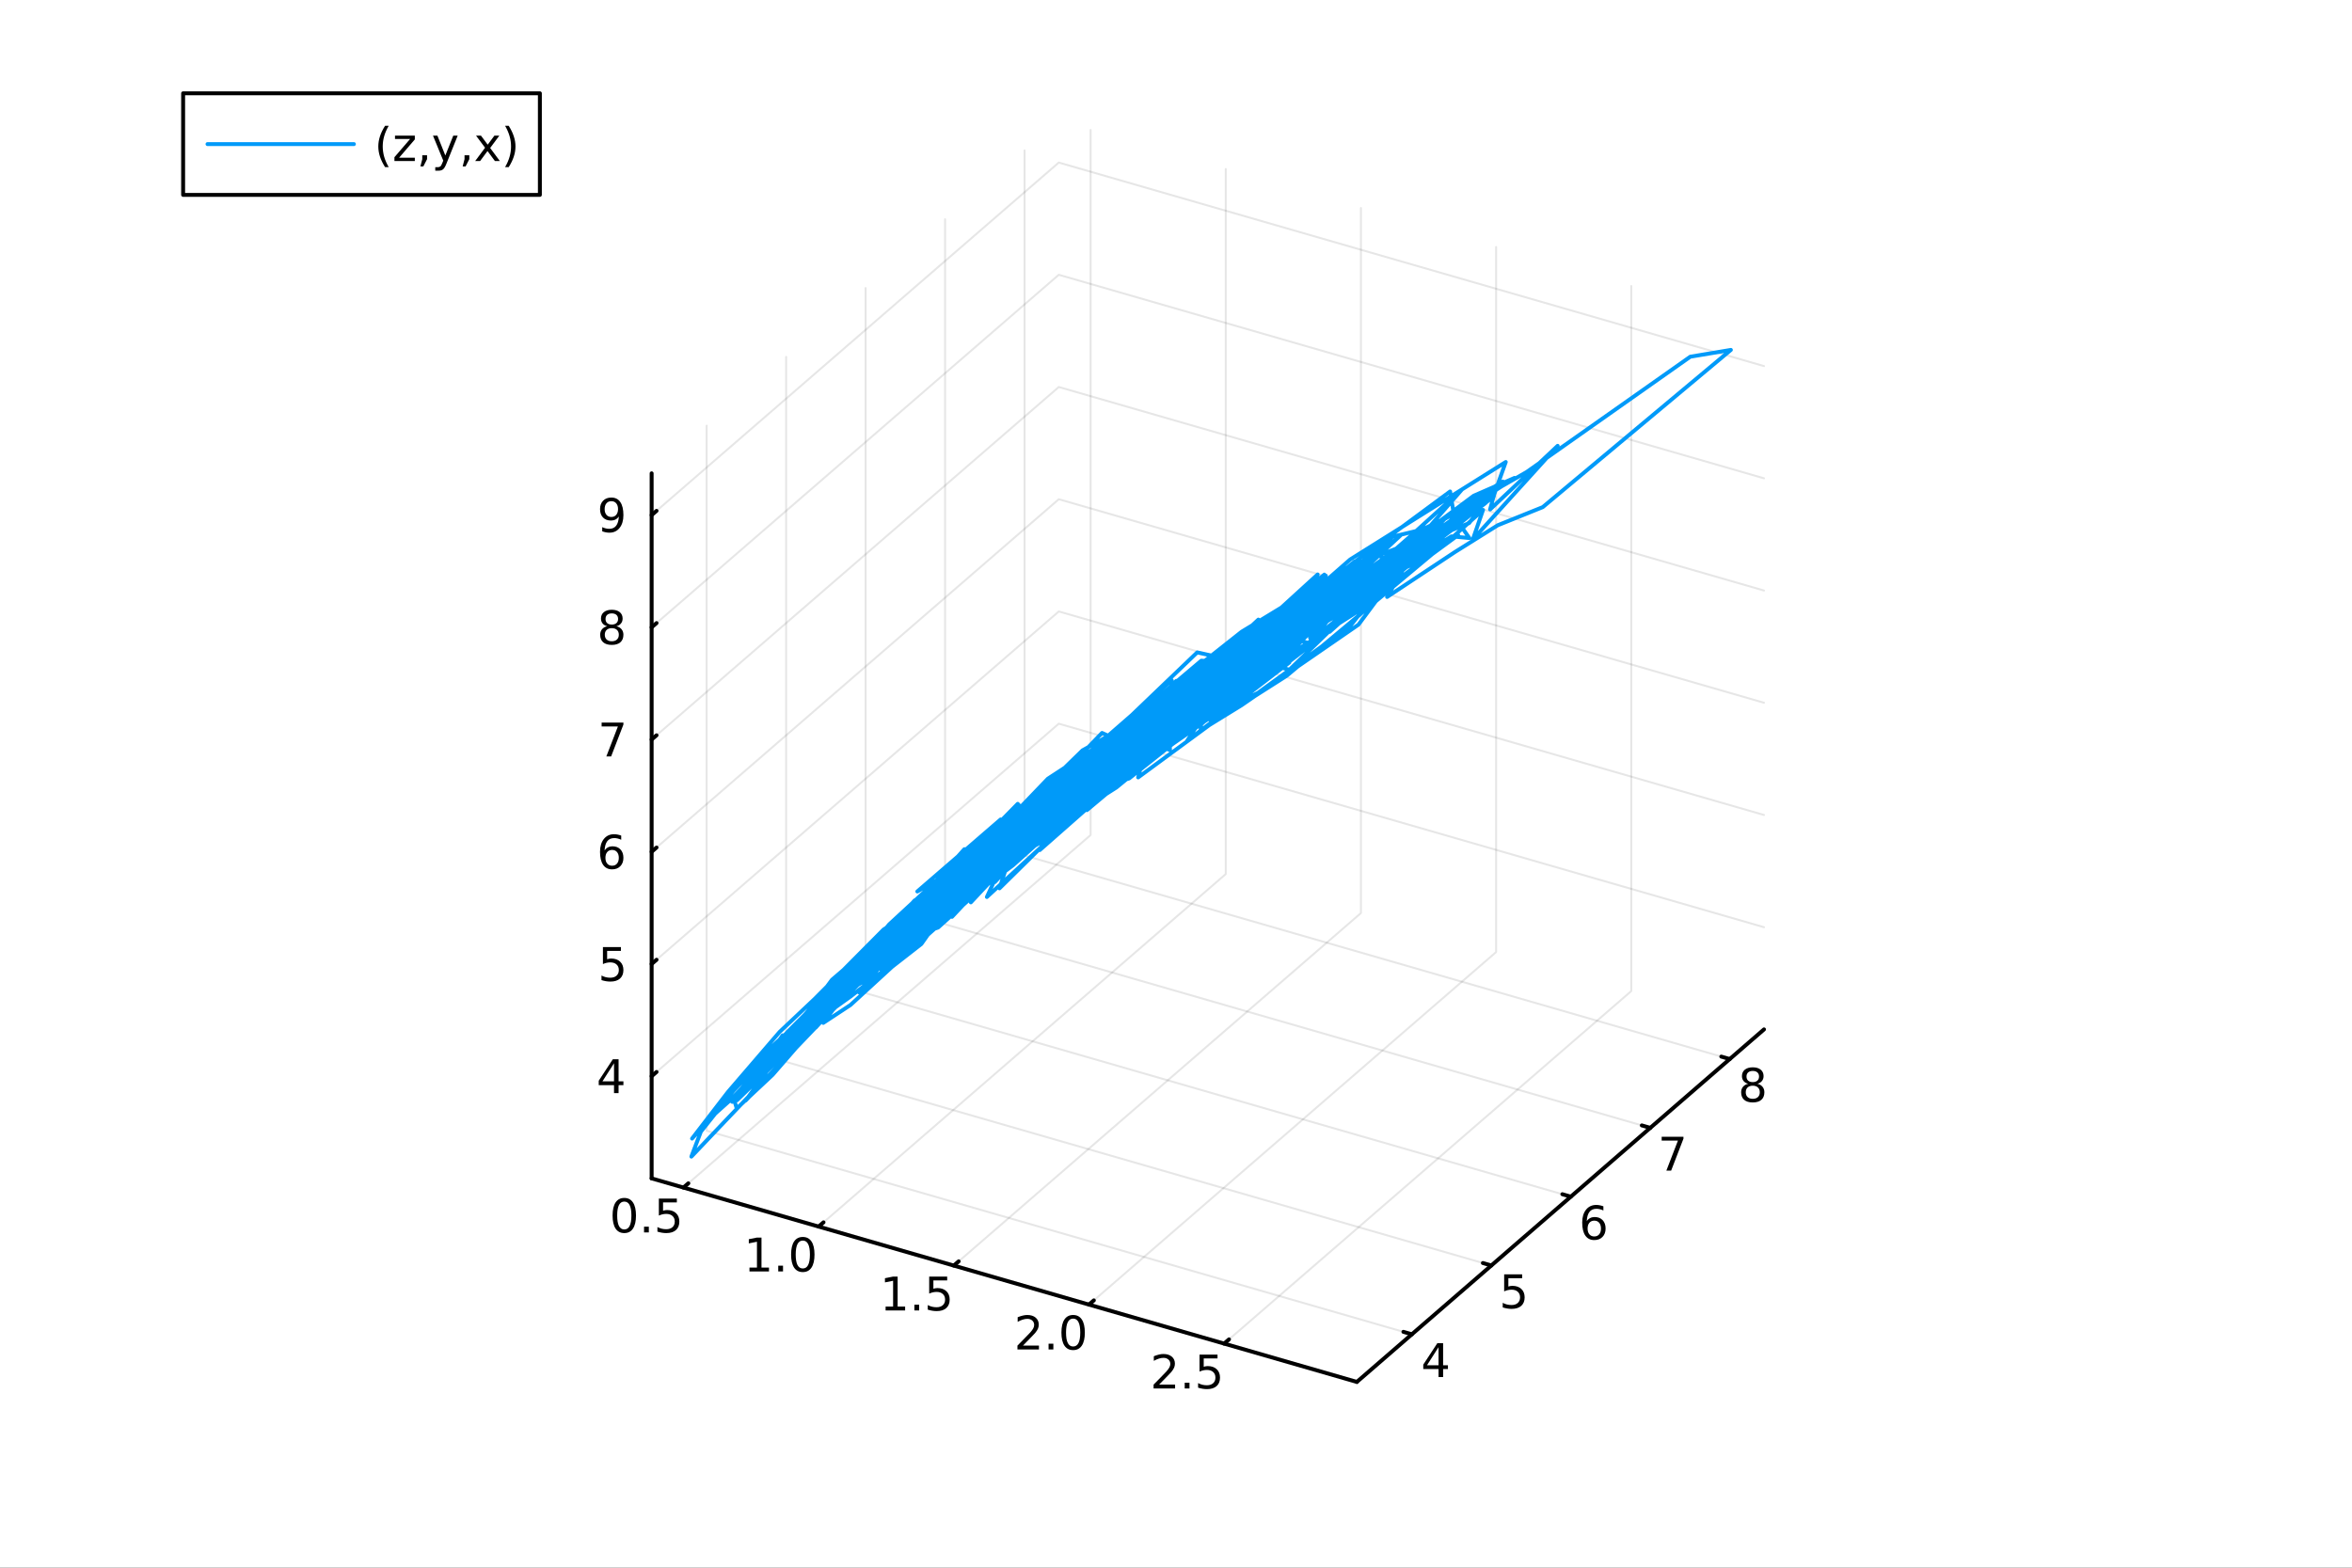 <?xml version="1.0" encoding="utf-8"?>
<svg xmlns="http://www.w3.org/2000/svg" xmlns:xlink="http://www.w3.org/1999/xlink" width="600" height="400" viewBox="0 0 2400 1600">
<rect x="0" y="0" width="2400" height="1600" fill="#333333" stroke="none"/>
<defs>
  <clipPath id="clip570">
    <rect x="0" y="0" width="2400" height="1600"/>
  </clipPath>
</defs>
<path clip-path="url(#clip570)" d="M0 1600 L2400 1600 L2400 0 L0 0  Z" fill="#ffffff" fill-rule="evenodd" fill-opacity="1"/>
<defs>
  <clipPath id="clip571">
    <rect x="480" y="0" width="1681" height="1600"/>
  </clipPath>
</defs>
<defs>
  <clipPath id="clip572">
    <rect x="112" y="47" width="2242" height="1440"/>
  </clipPath>
</defs>
<path clip-path="url(#clip572)" d="M-651.313 2585.72 L-651.313 2304.81 L-332.788 2164.35 L218.912 2245.44 L218.912 2526.36 L-99.612 2666.81 L-651.313 2585.72  Z" fill="#ffffff" fill-rule="evenodd" fill-opacity="1"/>
<polyline clip-path="url(#clip572)" style="stroke:#000000; stroke-linecap:round; stroke-linejoin:round; stroke-width:2; stroke-opacity:0.1; fill:none" points="697.395,1212.05 1112.86,852.252 1112.86,132.65 "/>
<polyline clip-path="url(#clip572)" style="stroke:#000000; stroke-linecap:round; stroke-linejoin:round; stroke-width:2; stroke-opacity:0.1; fill:none" points="835.321,1251.87 1250.78,892.067 1250.78,172.465 "/>
<polyline clip-path="url(#clip572)" style="stroke:#000000; stroke-linecap:round; stroke-linejoin:round; stroke-width:2; stroke-opacity:0.1; fill:none" points="973.246,1291.68 1388.71,931.883 1388.71,212.281 "/>
<polyline clip-path="url(#clip572)" style="stroke:#000000; stroke-linecap:round; stroke-linejoin:round; stroke-width:2; stroke-opacity:0.1; fill:none" points="1111.17,1331.5 1526.63,971.698 1526.63,252.096 "/>
<polyline clip-path="url(#clip572)" style="stroke:#000000; stroke-linecap:round; stroke-linejoin:round; stroke-width:2; stroke-opacity:0.1; fill:none" points="1249.1,1371.31 1664.56,1011.51 1664.56,291.912 "/>
<polyline clip-path="url(#clip572)" style="stroke:#000000; stroke-linecap:round; stroke-linejoin:round; stroke-width:2; stroke-opacity:0.1; fill:none" points="1440.69,1361.78 721.087,1154.05 721.087,434.45 "/>
<polyline clip-path="url(#clip572)" style="stroke:#000000; stroke-linecap:round; stroke-linejoin:round; stroke-width:2; stroke-opacity:0.1; fill:none" points="1521.78,1291.55 802.18,1083.82 802.18,364.222 "/>
<polyline clip-path="url(#clip572)" style="stroke:#000000; stroke-linecap:round; stroke-linejoin:round; stroke-width:2; stroke-opacity:0.1; fill:none" points="1602.87,1221.33 883.273,1013.6 883.273,293.993 "/>
<polyline clip-path="url(#clip572)" style="stroke:#000000; stroke-linecap:round; stroke-linejoin:round; stroke-width:2; stroke-opacity:0.1; fill:none" points="1683.97,1151.1 964.365,943.367 964.365,223.765 "/>
<polyline clip-path="url(#clip572)" style="stroke:#000000; stroke-linecap:round; stroke-linejoin:round; stroke-width:2; stroke-opacity:0.1; fill:none" points="1765.06,1080.87 1045.46,873.139 1045.46,153.537 "/>
<polyline clip-path="url(#clip572)" style="stroke:#000000; stroke-linecap:round; stroke-linejoin:round; stroke-width:2; stroke-opacity:0.1; fill:none" points="664.934,1098.39 1080.4,738.591 1800,946.322 "/>
<polyline clip-path="url(#clip572)" style="stroke:#000000; stroke-linecap:round; stroke-linejoin:round; stroke-width:2; stroke-opacity:0.1; fill:none" points="664.934,983.855 1080.4,624.054 1800,831.785 "/>
<polyline clip-path="url(#clip572)" style="stroke:#000000; stroke-linecap:round; stroke-linejoin:round; stroke-width:2; stroke-opacity:0.1; fill:none" points="664.934,869.318 1080.4,509.517 1800,717.248 "/>
<polyline clip-path="url(#clip572)" style="stroke:#000000; stroke-linecap:round; stroke-linejoin:round; stroke-width:2; stroke-opacity:0.1; fill:none" points="664.934,754.781 1080.4,394.98 1800,602.711 "/>
<polyline clip-path="url(#clip572)" style="stroke:#000000; stroke-linecap:round; stroke-linejoin:round; stroke-width:2; stroke-opacity:0.1; fill:none" points="664.934,640.244 1080.4,280.443 1800,488.174 "/>
<polyline clip-path="url(#clip572)" style="stroke:#000000; stroke-linecap:round; stroke-linejoin:round; stroke-width:2; stroke-opacity:0.1; fill:none" points="664.934,525.707 1080.4,165.906 1800,373.638 "/>
<polyline clip-path="url(#clip570)" style="stroke:#000000; stroke-linecap:round; stroke-linejoin:round; stroke-width:4; stroke-opacity:1; fill:none" points="664.934,1202.68 1384.54,1410.41 "/>
<polyline clip-path="url(#clip570)" style="stroke:#000000; stroke-linecap:round; stroke-linejoin:round; stroke-width:4; stroke-opacity:1; fill:none" points="697.395,1212.05 702.381,1207.73 "/>
<polyline clip-path="url(#clip570)" style="stroke:#000000; stroke-linecap:round; stroke-linejoin:round; stroke-width:4; stroke-opacity:1; fill:none" points="835.321,1251.87 840.306,1247.55 "/>
<polyline clip-path="url(#clip570)" style="stroke:#000000; stroke-linecap:round; stroke-linejoin:round; stroke-width:4; stroke-opacity:1; fill:none" points="973.246,1291.68 978.231,1287.37 "/>
<polyline clip-path="url(#clip570)" style="stroke:#000000; stroke-linecap:round; stroke-linejoin:round; stroke-width:4; stroke-opacity:1; fill:none" points="1111.17,1331.5 1116.16,1327.18 "/>
<polyline clip-path="url(#clip570)" style="stroke:#000000; stroke-linecap:round; stroke-linejoin:round; stroke-width:4; stroke-opacity:1; fill:none" points="1249.1,1371.31 1254.08,1367 "/>
<path clip-path="url(#clip570)" d="M637.027 1226.35 Q633.416 1226.35 631.587 1229.91 Q629.782 1233.45 629.782 1240.58 Q629.782 1247.69 631.587 1251.25 Q633.416 1254.79 637.027 1254.79 Q640.661 1254.79 642.467 1251.25 Q644.295 1247.69 644.295 1240.58 Q644.295 1233.45 642.467 1229.91 Q640.661 1226.35 637.027 1226.35 M637.027 1222.64 Q642.837 1222.64 645.893 1227.25 Q648.971 1231.83 648.971 1240.58 Q648.971 1249.31 645.893 1253.91 Q642.837 1258.5 637.027 1258.5 Q631.217 1258.5 628.138 1253.91 Q625.083 1249.31 625.083 1240.58 Q625.083 1231.83 628.138 1227.25 Q631.217 1222.64 637.027 1222.64 Z" fill="#000000" fill-rule="nonzero" fill-opacity="1" /><path clip-path="url(#clip570)" d="M657.189 1251.95 L662.073 1251.95 L662.073 1257.83 L657.189 1257.83 L657.189 1251.95 Z" fill="#000000" fill-rule="nonzero" fill-opacity="1" /><path clip-path="url(#clip570)" d="M672.304 1223.27 L690.661 1223.27 L690.661 1227.2 L676.587 1227.2 L676.587 1235.67 Q677.605 1235.33 678.624 1235.16 Q679.642 1234.98 680.661 1234.98 Q686.448 1234.98 689.828 1238.15 Q693.207 1241.32 693.207 1246.74 Q693.207 1252.32 689.735 1255.42 Q686.263 1258.5 679.943 1258.5 Q677.767 1258.5 675.499 1258.13 Q673.254 1257.76 670.846 1257.02 L670.846 1252.32 Q672.929 1253.45 675.152 1254.01 Q677.374 1254.56 679.851 1254.56 Q683.855 1254.56 686.193 1252.46 Q688.531 1250.35 688.531 1246.74 Q688.531 1243.13 686.193 1241.02 Q683.855 1238.91 679.851 1238.91 Q677.976 1238.91 676.101 1239.33 Q674.249 1239.75 672.304 1240.63 L672.304 1223.27 Z" fill="#000000" fill-rule="nonzero" fill-opacity="1" /><path clip-path="url(#clip570)" d="M764.767 1293.71 L772.406 1293.71 L772.406 1267.34 L764.096 1269.01 L764.096 1264.75 L772.359 1263.08 L777.035 1263.08 L777.035 1293.71 L784.674 1293.71 L784.674 1297.64 L764.767 1297.64 L764.767 1293.71 Z" fill="#000000" fill-rule="nonzero" fill-opacity="1" /><path clip-path="url(#clip570)" d="M794.119 1291.76 L799.003 1291.76 L799.003 1297.64 L794.119 1297.64 L794.119 1291.76 Z" fill="#000000" fill-rule="nonzero" fill-opacity="1" /><path clip-path="url(#clip570)" d="M819.188 1266.16 Q815.577 1266.16 813.748 1269.73 Q811.943 1273.27 811.943 1280.4 Q811.943 1287.5 813.748 1291.07 Q815.577 1294.61 819.188 1294.61 Q822.822 1294.61 824.628 1291.07 Q826.456 1287.5 826.456 1280.4 Q826.456 1273.27 824.628 1269.73 Q822.822 1266.16 819.188 1266.16 M819.188 1262.46 Q824.998 1262.46 828.054 1267.06 Q831.132 1271.65 831.132 1280.4 Q831.132 1289.12 828.054 1293.73 Q824.998 1298.31 819.188 1298.31 Q813.378 1298.31 810.299 1293.73 Q807.244 1289.12 807.244 1280.4 Q807.244 1271.65 810.299 1267.06 Q813.378 1262.46 819.188 1262.46 Z" fill="#000000" fill-rule="nonzero" fill-opacity="1" /><path clip-path="url(#clip570)" d="M903.688 1333.52 L911.326 1333.52 L911.326 1307.16 L903.016 1308.82 L903.016 1304.56 L911.28 1302.9 L915.956 1302.9 L915.956 1333.52 L923.595 1333.52 L923.595 1337.46 L903.688 1337.46 L903.688 1333.52 Z" fill="#000000" fill-rule="nonzero" fill-opacity="1" /><path clip-path="url(#clip570)" d="M933.039 1331.58 L937.923 1331.58 L937.923 1337.46 L933.039 1337.46 L933.039 1331.58 Z" fill="#000000" fill-rule="nonzero" fill-opacity="1" /><path clip-path="url(#clip570)" d="M948.155 1302.9 L966.511 1302.9 L966.511 1306.83 L952.437 1306.83 L952.437 1315.3 Q953.456 1314.96 954.474 1314.8 Q955.493 1314.61 956.511 1314.61 Q962.298 1314.61 965.678 1317.78 Q969.058 1320.95 969.058 1326.37 Q969.058 1331.95 965.585 1335.05 Q962.113 1338.13 955.794 1338.13 Q953.618 1338.13 951.349 1337.76 Q949.104 1337.39 946.697 1336.65 L946.697 1331.95 Q948.78 1333.08 951.002 1333.64 Q953.224 1334.19 955.701 1334.19 Q959.706 1334.19 962.044 1332.09 Q964.382 1329.98 964.382 1326.37 Q964.382 1322.76 962.044 1320.65 Q959.706 1318.55 955.701 1318.55 Q953.826 1318.55 951.951 1318.96 Q950.099 1319.38 948.155 1320.26 L948.155 1302.9 Z" fill="#000000" fill-rule="nonzero" fill-opacity="1" /><path clip-path="url(#clip570)" d="M1043.83 1373.34 L1060.15 1373.34 L1060.15 1377.27 L1038.21 1377.27 L1038.21 1373.34 Q1040.87 1370.58 1045.46 1365.95 Q1050.06 1361.3 1051.24 1359.96 Q1053.49 1357.44 1054.37 1355.7 Q1055.27 1353.94 1055.27 1352.25 Q1055.27 1349.5 1053.33 1347.76 Q1051.4 1346.02 1048.3 1346.02 Q1046.1 1346.02 1043.65 1346.79 Q1041.22 1347.55 1038.44 1349.1 L1038.44 1344.38 Q1041.27 1343.25 1043.72 1342.67 Q1046.17 1342.09 1048.21 1342.09 Q1053.58 1342.09 1056.77 1344.77 Q1059.97 1347.46 1059.97 1351.95 Q1059.97 1354.08 1059.16 1356 Q1058.37 1357.9 1056.27 1360.49 Q1055.69 1361.16 1052.58 1364.38 Q1049.48 1367.57 1043.83 1373.34 Z" fill="#000000" fill-rule="nonzero" fill-opacity="1" /><path clip-path="url(#clip570)" d="M1069.97 1371.39 L1074.85 1371.39 L1074.85 1377.27 L1069.97 1377.27 L1069.97 1371.39 Z" fill="#000000" fill-rule="nonzero" fill-opacity="1" /><path clip-path="url(#clip570)" d="M1095.04 1345.79 Q1091.43 1345.79 1089.6 1349.36 Q1087.79 1352.9 1087.79 1360.03 Q1087.79 1367.13 1089.6 1370.7 Q1091.43 1374.24 1095.04 1374.24 Q1098.67 1374.24 1100.48 1370.7 Q1102.31 1367.13 1102.31 1360.03 Q1102.31 1352.9 1100.48 1349.36 Q1098.67 1345.79 1095.04 1345.79 M1095.04 1342.09 Q1100.85 1342.09 1103.9 1346.69 Q1106.98 1351.28 1106.98 1360.03 Q1106.98 1368.75 1103.9 1373.36 Q1100.85 1377.94 1095.04 1377.94 Q1089.23 1377.94 1086.15 1373.36 Q1083.09 1368.75 1083.09 1360.03 Q1083.09 1351.28 1086.15 1346.69 Q1089.23 1342.09 1095.04 1342.09 Z" fill="#000000" fill-rule="nonzero" fill-opacity="1" /><path clip-path="url(#clip570)" d="M1182.76 1413.15 L1199.07 1413.15 L1199.07 1417.09 L1177.13 1417.09 L1177.13 1413.15 Q1179.79 1410.4 1184.38 1405.77 Q1188.98 1401.12 1190.16 1399.77 Q1192.41 1397.25 1193.29 1395.51 Q1194.19 1393.76 1194.19 1392.07 Q1194.19 1389.31 1192.25 1387.57 Q1190.32 1385.84 1187.22 1385.84 Q1185.02 1385.84 1182.57 1386.6 Q1180.14 1387.37 1177.36 1388.92 L1177.36 1384.2 Q1180.19 1383.06 1182.64 1382.48 Q1185.09 1381.9 1187.13 1381.9 Q1192.5 1381.9 1195.7 1384.59 Q1198.89 1387.27 1198.89 1391.76 Q1198.89 1393.89 1198.08 1395.82 Q1197.29 1397.71 1195.19 1400.31 Q1194.61 1400.98 1191.51 1404.2 Q1188.4 1407.39 1182.76 1413.15 Z" fill="#000000" fill-rule="nonzero" fill-opacity="1" /><path clip-path="url(#clip570)" d="M1208.89 1411.21 L1213.77 1411.21 L1213.77 1417.09 L1208.89 1417.09 L1208.89 1411.21 Z" fill="#000000" fill-rule="nonzero" fill-opacity="1" /><path clip-path="url(#clip570)" d="M1224.01 1382.53 L1242.36 1382.53 L1242.36 1386.46 L1228.29 1386.46 L1228.29 1394.94 Q1229.31 1394.59 1230.32 1394.43 Q1231.34 1394.24 1232.36 1394.24 Q1238.15 1394.24 1241.53 1397.41 Q1244.91 1400.58 1244.91 1406 Q1244.91 1411.58 1241.44 1414.68 Q1237.96 1417.76 1231.64 1417.76 Q1229.47 1417.76 1227.2 1417.39 Q1224.95 1417.02 1222.55 1416.28 L1222.55 1411.58 Q1224.63 1412.71 1226.85 1413.27 Q1229.07 1413.82 1231.55 1413.82 Q1235.56 1413.82 1237.89 1411.72 Q1240.23 1409.61 1240.23 1406 Q1240.23 1402.39 1237.89 1400.28 Q1235.56 1398.18 1231.55 1398.18 Q1229.68 1398.18 1227.8 1398.59 Q1225.95 1399.01 1224.01 1399.89 L1224.01 1382.53 Z" fill="#000000" fill-rule="nonzero" fill-opacity="1" /><polyline clip-path="url(#clip570)" style="stroke:#000000; stroke-linecap:round; stroke-linejoin:round; stroke-width:4; stroke-opacity:1; fill:none" points="1384.54,1410.41 1800,1050.61 "/>
<polyline clip-path="url(#clip570)" style="stroke:#000000; stroke-linecap:round; stroke-linejoin:round; stroke-width:4; stroke-opacity:1; fill:none" points="1440.69,1361.78 1432.05,1359.29 "/>
<polyline clip-path="url(#clip570)" style="stroke:#000000; stroke-linecap:round; stroke-linejoin:round; stroke-width:4; stroke-opacity:1; fill:none" points="1521.78,1291.55 1513.15,1289.06 "/>
<polyline clip-path="url(#clip570)" style="stroke:#000000; stroke-linecap:round; stroke-linejoin:round; stroke-width:4; stroke-opacity:1; fill:none" points="1602.87,1221.33 1594.24,1218.83 "/>
<polyline clip-path="url(#clip570)" style="stroke:#000000; stroke-linecap:round; stroke-linejoin:round; stroke-width:4; stroke-opacity:1; fill:none" points="1683.97,1151.1 1675.33,1148.61 "/>
<polyline clip-path="url(#clip570)" style="stroke:#000000; stroke-linecap:round; stroke-linejoin:round; stroke-width:4; stroke-opacity:1; fill:none" points="1765.06,1080.87 1756.42,1078.38 "/>
<path clip-path="url(#clip570)" d="M1467.91 1374.93 L1456.11 1393.38 L1467.91 1393.38 L1467.91 1374.93 M1466.68 1370.85 L1472.56 1370.85 L1472.56 1393.38 L1477.49 1393.38 L1477.49 1397.27 L1472.56 1397.27 L1472.56 1405.41 L1467.91 1405.41 L1467.91 1397.27 L1452.31 1397.27 L1452.31 1392.75 L1466.68 1370.85 Z" fill="#000000" fill-rule="nonzero" fill-opacity="1" /><path clip-path="url(#clip570)" d="M1534.86 1300.63 L1553.22 1300.63 L1553.22 1304.56 L1539.14 1304.56 L1539.14 1313.03 Q1540.16 1312.69 1541.18 1312.52 Q1542.2 1312.34 1543.22 1312.34 Q1549 1312.34 1552.38 1315.51 Q1555.76 1318.68 1555.76 1324.1 Q1555.76 1329.68 1552.29 1332.78 Q1548.82 1335.86 1542.5 1335.86 Q1540.32 1335.86 1538.05 1335.49 Q1535.81 1335.12 1533.4 1334.38 L1533.4 1329.68 Q1535.49 1330.81 1537.71 1331.37 Q1539.93 1331.92 1542.41 1331.92 Q1546.41 1331.92 1548.75 1329.82 Q1551.09 1327.71 1551.09 1324.1 Q1551.09 1320.49 1548.75 1318.38 Q1546.41 1316.27 1542.41 1316.27 Q1540.53 1316.27 1538.66 1316.69 Q1536.8 1317.11 1534.86 1317.99 L1534.86 1300.63 Z" fill="#000000" fill-rule="nonzero" fill-opacity="1" /><path clip-path="url(#clip570)" d="M1626.83 1245.81 Q1623.68 1245.81 1621.83 1247.97 Q1620 1250.12 1620 1253.87 Q1620 1257.6 1621.83 1259.77 Q1623.68 1261.93 1626.83 1261.93 Q1629.98 1261.93 1631.81 1259.77 Q1633.66 1257.6 1633.66 1253.87 Q1633.66 1250.12 1631.81 1247.97 Q1629.98 1245.81 1626.83 1245.81 M1636.11 1231.16 L1636.11 1235.42 Q1634.36 1234.59 1632.55 1234.15 Q1630.77 1233.71 1629.01 1233.71 Q1624.38 1233.71 1621.93 1236.83 Q1619.49 1239.96 1619.15 1246.28 Q1620.51 1244.26 1622.57 1243.2 Q1624.63 1242.11 1627.11 1242.11 Q1632.32 1242.11 1635.33 1245.28 Q1638.36 1248.43 1638.36 1253.87 Q1638.36 1259.19 1635.21 1262.41 Q1632.06 1265.63 1626.83 1265.63 Q1620.84 1265.63 1617.67 1261.05 Q1614.49 1256.44 1614.49 1247.71 Q1614.49 1239.52 1618.38 1234.66 Q1622.27 1229.77 1628.82 1229.77 Q1630.58 1229.77 1632.36 1230.12 Q1634.17 1230.47 1636.11 1231.16 Z" fill="#000000" fill-rule="nonzero" fill-opacity="1" /><path clip-path="url(#clip570)" d="M1695.59 1160.17 L1717.81 1160.17 L1717.81 1162.16 L1705.26 1194.73 L1700.38 1194.73 L1712.18 1164.11 L1695.59 1164.11 L1695.59 1160.17 Z" fill="#000000" fill-rule="nonzero" fill-opacity="1" /><path clip-path="url(#clip570)" d="M1788.53 1108.09 Q1785.2 1108.09 1783.28 1109.87 Q1781.38 1111.65 1781.38 1114.78 Q1781.38 1117.9 1783.28 1119.69 Q1785.2 1121.47 1788.53 1121.47 Q1791.87 1121.47 1793.79 1119.69 Q1795.71 1117.88 1795.71 1114.78 Q1795.71 1111.65 1793.79 1109.87 Q1791.89 1108.09 1788.53 1108.09 M1783.86 1106.1 Q1780.85 1105.36 1779.16 1103.3 Q1777.49 1101.24 1777.49 1098.27 Q1777.49 1094.13 1780.43 1091.72 Q1783.39 1089.32 1788.53 1089.32 Q1793.69 1089.32 1796.63 1091.72 Q1799.57 1094.13 1799.57 1098.27 Q1799.57 1101.24 1797.88 1103.3 Q1796.22 1105.36 1793.23 1106.1 Q1796.61 1106.89 1798.49 1109.18 Q1800.38 1111.47 1800.38 1114.78 Q1800.38 1119.8 1797.3 1122.49 Q1794.25 1125.17 1788.53 1125.17 Q1782.81 1125.17 1779.74 1122.49 Q1776.68 1119.8 1776.68 1114.78 Q1776.68 1111.47 1778.58 1109.18 Q1780.48 1106.89 1783.86 1106.1 M1782.14 1098.71 Q1782.14 1101.4 1783.81 1102.9 Q1785.5 1104.41 1788.53 1104.41 Q1791.54 1104.41 1793.23 1102.9 Q1794.94 1101.4 1794.94 1098.71 Q1794.94 1096.03 1793.23 1094.52 Q1791.54 1093.02 1788.53 1093.02 Q1785.5 1093.02 1783.81 1094.52 Q1782.14 1096.03 1782.14 1098.71 Z" fill="#000000" fill-rule="nonzero" fill-opacity="1" /><polyline clip-path="url(#clip570)" style="stroke:#000000; stroke-linecap:round; stroke-linejoin:round; stroke-width:4; stroke-opacity:1; fill:none" points="664.934,1202.68 664.934,483.08 "/>
<polyline clip-path="url(#clip570)" style="stroke:#000000; stroke-linecap:round; stroke-linejoin:round; stroke-width:4; stroke-opacity:1; fill:none" points="664.934,1098.39 669.92,1094.07 "/>
<polyline clip-path="url(#clip570)" style="stroke:#000000; stroke-linecap:round; stroke-linejoin:round; stroke-width:4; stroke-opacity:1; fill:none" points="664.934,983.855 669.92,979.537 "/>
<polyline clip-path="url(#clip570)" style="stroke:#000000; stroke-linecap:round; stroke-linejoin:round; stroke-width:4; stroke-opacity:1; fill:none" points="664.934,869.318 669.92,865 "/>
<polyline clip-path="url(#clip570)" style="stroke:#000000; stroke-linecap:round; stroke-linejoin:round; stroke-width:4; stroke-opacity:1; fill:none" points="664.934,754.781 669.92,750.463 "/>
<polyline clip-path="url(#clip570)" style="stroke:#000000; stroke-linecap:round; stroke-linejoin:round; stroke-width:4; stroke-opacity:1; fill:none" points="664.934,640.244 669.92,635.927 "/>
<polyline clip-path="url(#clip570)" style="stroke:#000000; stroke-linecap:round; stroke-linejoin:round; stroke-width:4; stroke-opacity:1; fill:none" points="664.934,525.707 669.92,521.39 "/>
<path clip-path="url(#clip570)" d="M626.551 1085.19 L614.746 1103.63 L626.551 1103.63 L626.551 1085.19 M625.324 1081.11 L631.204 1081.11 L631.204 1103.63 L636.134 1103.63 L636.134 1107.52 L631.204 1107.52 L631.204 1115.67 L626.551 1115.67 L626.551 1107.52 L610.949 1107.52 L610.949 1103.01 L625.324 1081.11 Z" fill="#000000" fill-rule="nonzero" fill-opacity="1" /><path clip-path="url(#clip570)" d="M615.232 966.575 L633.588 966.575 L633.588 970.51 L619.514 970.51 L619.514 978.982 Q620.533 978.635 621.551 978.473 Q622.57 978.288 623.588 978.288 Q629.375 978.288 632.755 981.459 Q636.134 984.63 636.134 990.047 Q636.134 995.626 632.662 998.727 Q629.19 1001.81 622.871 1001.81 Q620.695 1001.81 618.426 1001.44 Q616.181 1001.07 613.773 1000.32 L613.773 995.626 Q615.857 996.76 618.079 997.315 Q620.301 997.871 622.778 997.871 Q626.783 997.871 629.121 995.764 Q631.459 993.658 631.459 990.047 Q631.459 986.436 629.121 984.329 Q626.783 982.223 622.778 982.223 Q620.903 982.223 619.028 982.639 Q617.176 983.056 615.232 983.936 L615.232 966.575 Z" fill="#000000" fill-rule="nonzero" fill-opacity="1" /><path clip-path="url(#clip570)" d="M624.607 867.455 Q621.459 867.455 619.607 869.607 Q617.778 871.76 617.778 875.51 Q617.778 879.237 619.607 881.413 Q621.459 883.566 624.607 883.566 Q627.755 883.566 629.584 881.413 Q631.435 879.237 631.435 875.51 Q631.435 871.76 629.584 869.607 Q627.755 867.455 624.607 867.455 M633.889 852.802 L633.889 857.061 Q632.13 856.228 630.324 855.788 Q628.542 855.348 626.783 855.348 Q622.153 855.348 619.699 858.473 Q617.269 861.598 616.922 867.917 Q618.287 865.904 620.347 864.839 Q622.408 863.751 624.884 863.751 Q630.093 863.751 633.102 866.922 Q636.134 870.07 636.134 875.51 Q636.134 880.834 632.986 884.052 Q629.838 887.269 624.607 887.269 Q618.611 887.269 615.44 882.686 Q612.269 878.079 612.269 869.353 Q612.269 861.158 616.158 856.297 Q620.047 851.413 626.597 851.413 Q628.357 851.413 630.139 851.76 Q631.945 852.107 633.889 852.802 Z" fill="#000000" fill-rule="nonzero" fill-opacity="1" /><path clip-path="url(#clip570)" d="M613.912 737.501 L636.134 737.501 L636.134 739.492 L623.588 772.061 L618.704 772.061 L630.509 741.436 L613.912 741.436 L613.912 737.501 Z" fill="#000000" fill-rule="nonzero" fill-opacity="1" /><path clip-path="url(#clip570)" d="M624.283 641.112 Q620.949 641.112 619.028 642.895 Q617.13 644.677 617.13 647.802 Q617.13 650.927 619.028 652.709 Q620.949 654.492 624.283 654.492 Q627.616 654.492 629.537 652.709 Q631.459 650.904 631.459 647.802 Q631.459 644.677 629.537 642.895 Q627.639 641.112 624.283 641.112 M619.607 639.122 Q616.597 638.381 614.908 636.321 Q613.241 634.261 613.241 631.298 Q613.241 627.154 616.181 624.747 Q619.144 622.339 624.283 622.339 Q629.445 622.339 632.384 624.747 Q635.324 627.154 635.324 631.298 Q635.324 634.261 633.634 636.321 Q631.968 638.381 628.982 639.122 Q632.361 639.909 634.236 642.2 Q636.134 644.492 636.134 647.802 Q636.134 652.825 633.056 655.51 Q630 658.196 624.283 658.196 Q618.565 658.196 615.486 655.51 Q612.431 652.825 612.431 647.802 Q612.431 644.492 614.329 642.2 Q616.227 639.909 619.607 639.122 M617.894 631.737 Q617.894 634.423 619.56 635.927 Q621.25 637.432 624.283 637.432 Q627.292 637.432 628.982 635.927 Q630.695 634.423 630.695 631.737 Q630.695 629.052 628.982 627.548 Q627.292 626.043 624.283 626.043 Q621.25 626.043 619.56 627.548 Q617.894 629.052 617.894 631.737 Z" fill="#000000" fill-rule="nonzero" fill-opacity="1" /><path clip-path="url(#clip570)" d="M614.514 542.27 L614.514 538.011 Q616.273 538.844 618.079 539.284 Q619.885 539.724 621.621 539.724 Q626.25 539.724 628.681 536.622 Q631.134 533.497 631.482 527.154 Q630.139 529.145 628.079 530.21 Q626.019 531.275 623.519 531.275 Q618.334 531.275 615.301 528.15 Q612.292 525.001 612.292 519.562 Q612.292 514.238 615.44 511.02 Q618.588 507.802 623.82 507.802 Q629.815 507.802 632.963 512.409 Q636.134 516.992 636.134 525.742 Q636.134 533.913 632.246 538.798 Q628.38 543.659 621.829 543.659 Q620.07 543.659 618.264 543.312 Q616.459 542.964 614.514 542.27 M623.82 527.617 Q626.968 527.617 628.796 525.464 Q630.648 523.312 630.648 519.562 Q630.648 515.835 628.796 513.682 Q626.968 511.506 623.82 511.506 Q620.672 511.506 618.82 513.682 Q616.991 515.835 616.991 519.562 Q616.991 523.312 618.82 525.464 Q620.672 527.617 623.82 527.617 Z" fill="#000000" fill-rule="nonzero" fill-opacity="1" /><polyline clip-path="url(#clip572)" style="stroke:#009af9; stroke-linecap:round; stroke-linejoin:round; stroke-width:4; stroke-opacity:1; fill:none" points="972.566,914.183 964.69,923.606 967.144,920.326 973.624,912.05 977.936,906.525 982.085,901.187 985.222,897.156 994.407,885.738 990.379,890.745 983.748,898.846 977.245,906.722 960.663,926.82 975.33,907.972 971.32,912.521 979.644,901.657 972.124,910.564 958.638,926.655 973.108,907.736 977.038,902.547 963.044,919.73 944.63,940.958 946.546,936.626 936.297,948.106 946.053,933.026 962.859,911.435 951.88,925.073 934.149,944.401 928.569,949.131 951.006,922.003 944.768,929.306 928.794,947.944 905.579,975.412 909.187,964.841 895.182,978.48 935.784,933.588 926.036,945.06 891.632,985.458 926.034,942.379 929.037,932.416 948.59,919.144 897.882,981.401 931.946,936.359 1015.84,851.654 944.526,937.798 967.805,911.499 938.487,946.161 869.523,1005.4 847.165,1018.27 871.668,985.46 863.084,1005.12 909.117,960.938 942.903,936.239 971.573,899.935 960.928,912.389 906.22,967.039 900.425,960.903 895.075,968.218 840.181,1034.25 884.526,976.194 894.269,967.542 1038.49,820.403 1050.89,834.279 1080.54,814.899 997.687,899.469 1091.77,793.119 1197.53,712.053 1199.59,718.258 1352.87,587.516 1331.87,629.579 1374.17,603.357 1323.6,659.15 1232.82,730.5 1152.13,794.508 1109.32,807.007 1076.02,836.948 1033.3,869.73 988.237,904.246 948.329,938.502 1014.4,860.386 928.949,950.181 849.992,1024.08 909.246,951.732 970.099,895.711 996.501,873.072 1009.2,865.324 1029.9,849.257 974.124,906.014 1050.33,832.202 1056.16,829.697 1113.18,771.818 1121.45,783.461 1212.14,711.688 1380.84,576.202 1413.77,564.236 1439.23,554.147 1503.72,505.997 1545.43,487.764 1510.12,510.816 1441.71,570.336 1378.18,606.661 1304.35,665.598 1186.1,757.705 1132.5,796.581 1102.54,812.205 1124.08,788.9 1067.33,839.655 1022.55,879.225 1018.45,880.912 938.639,961.642 973.23,908.817 1016.29,855.628 1046.86,836.784 1030.8,864.582 1031.49,855.868 938.593,953.476 970.433,905.031 926.842,946.819 866.019,1009.28 832.65,1037.25 894.043,972.413 904.241,962.384 963.911,914.118 1007.13,873.605 1015.52,865.245 914.044,962.688 942.091,947.639 958.514,924.044 901.499,980.71 875.994,998.104 954.936,902.248 1036.62,836.979 1050.85,842.78 1063.58,832.507 1099.25,796.444 1086.68,818.396 1217.12,711.288 1146.31,768.544 1168.76,738.367 1290.39,646.532 1298.52,654.996 1198.33,752.324 1171.88,768.414 1168.42,762.217 1198.73,737.315 1250.42,676.855 1307.17,642.379 1238.08,710.672 1160.26,774.316 1205.73,726.897 1247.43,693.866 1225.94,721.853 1311.19,631.783 1348.6,616.856 1297.97,666.452 1294.87,669.163 1330.61,633.927 1335.94,618.479 1420.94,572.992 1451.53,552.142 1386.66,597.976 1392.7,601.828 1374.99,612.616 1448.74,555.47 1472.9,553.372 1447.14,574.075 1419.36,585.102 1382.69,612.851 1407.54,597.894 1463.45,550.575 1485.2,525.343 1524.34,506.483 1387.03,615.98 1346.87,646.536 1268.58,710.168 1306.8,648.882 1302.9,650.886 1308.67,657.323 1307.12,657.409 1317.46,637.165 1284.74,673.968 1177.78,763.202 1213.46,717.942 1132.26,790.375 1049.48,860.885 995.322,903.639 970.671,918.471 974.87,914.041 942.145,944.896 963.066,914.511 929.349,944.057 914.854,949.353 857.023,1021.73 865.93,998.826 869.041,996.389 936.831,935.853 837.12,1042.48 738.998,1145.18 705.484,1180.44 715.183,1154.99 740.782,1122.8 748.585,1113.01 790.531,1069.59 805.493,1052.73 813.458,1052.47 879.956,980.543 841.167,1023.5 839.86,1023.94 907.322,943.456 972.146,883.607 998.769,886.527 1054.11,840.891 998.81,897.439 1042.85,843.447 1104.28,794.923 1075.97,829.059 1074.6,838.41 1045.6,854.002 1039.53,860.657 1068.99,817.89 1070.23,834.588 1102.35,794.112 1186.39,734.937 1137.39,784.377 1076.81,836.769 1039.65,867.352 1089.35,810.051 1032.86,871.001 1063.55,828.398 1068.6,825.955 1134.71,768.84 1115.5,795.441 1156.19,756.129 1123.73,794.308 1081.7,838.942 1035.75,879.534 1039.61,859.1 1011.32,875.094 934.456,935.379 1012.52,859.66 1073.23,805.509 1079.73,809.603 1026.49,866.138 1140.11,753.708 1108.84,783.731 1151.18,759.306 1018.33,884.339 1122.1,785.142 1194.82,730.002 1242.59,687.74 1158.27,744.539 1179.45,745.71 1081.2,831.275 1001.8,894.828 1054.52,831.565 1124.13,783.291 1106.29,803.889 1088.77,817.733 1124.2,774.263 1001.47,897.232 1076.56,839.152 1079.76,819.67 1020.11,865.911 1097.8,789.144 1141.05,755.136 1189.16,714.346 1143.8,772.224 1124.62,795.366 1153.99,769.568 957.218,946.658 938.922,952.947 920.755,963.597 922.938,954.943 878.676,999.719 926.002,938.644 951.849,911.521 923.206,951.842 958.43,914.534 916.31,956.789 930.252,949.788 942.372,935.811 965.452,906.228 1057,835.704 979.94,915.733 1020.91,871.282 1019.66,876.876 965.45,931.129 976.859,906.965 951.498,923.126 1007.85,859.591 997.583,894.07 993.76,897.64 993.072,899.068 938.912,936.039 900.148,982.027 961.033,905.364 874.502,993.704 837.236,1020.65 850.319,1012.56 854.408,1000.63 861.739,1006.68 850.752,1023.18 829.358,1039.81 871.609,992.559 859.475,1009.04 857.197,1003.5 925.873,928.553 1006.32,863.222 1057.72,822.272 1040.17,849.37 970.828,919.951 857.313,1018.86 877.653,990.865 853.079,1021.52 810.726,1061.23 840.265,1026.48 844.659,1019.77 837.526,1025 818.08,1049.63 933.332,918.931 912.9,951.435 909.454,964.679 874.282,1003.61 809.194,1060.22 766.171,1107.74 796.579,1068.9 845.539,1009.03 822.069,1037.56 823.36,1033.11 836.675,1024.23 809.805,1059.26 890.73,970.925 897.465,970.818 946.466,925.05 918.489,961.723 959.308,917.37 1005.18,884.03 994.478,881.76 1012.29,871.301 1023.49,872.45 1119.58,777.992 1178.62,747.417 1194.76,725.996 1199.22,720.435 1119.83,782.195 1099.78,817.719 1007.09,892.717 918.43,974.761 1002.09,868.099 1003.26,877.458 1059.03,839.715 1044.84,854.129 966.353,934.43 889.441,991.462 857.502,1013.97 883.404,979.391 908.843,954.919 892.528,971.785 958.326,907.62 985.63,898.16 980.787,905.12 1085.55,795.799 1073.01,821.832 1132.79,770.115 1229.9,692.255 1233.88,697.035 1287.12,664.773 1308.84,663.071 1319.92,637.356 1266.93,681.973 1207.83,740.976 1138.68,780.087 1188.68,734.036 1302.28,647.403 1224.49,726.126 1219.83,716.897 1262.39,683.779 1222.51,720.804 1144.38,789.131 1169.75,756.943 1168.85,745.822 1151.33,782.198 1100.38,814.568 1032.59,877.873 1097.23,803.684 1229.28,686.878 1219.69,708.166 1235.48,703.698 1226.39,719.978 1317.32,627.07 1343.82,625.3 1321.69,651.561 1326.18,648.022 1235.65,720.46 1185.03,755.267 1243.25,691.663 1243.1,696.175 1153.78,773.862 1191.29,734.575 1121.85,799.104 1064.25,854.411 1064.56,839.811 1030.57,865.373 1018.61,877.391 1005.94,876.995 1050.55,830.831 1093.31,794.85 1111.18,782.42 967.643,927.83 880.902,1001.94 863.609,1011.93 890.015,972.787 832.391,1048.71 920.964,950.742 947.004,919.052 915.912,960.398 873.482,1006.21 846.627,1028.75 860.738,1009.13 868.463,1003.88 881.301,984.585 997.372,867.603 1001.47,885.307 1020.19,864.892 965.857,916.467 925,950.202 853.873,1019.06 831.431,1032.09 849.059,1017.24 918.057,939.965 956.595,911.006 1004.49,877.461 1022.71,861.077 946.366,943.005 965.654,921.093 883.877,1010.54 951.741,932.102 933.521,946.194 968.742,910.574 892.556,979.019 916.221,952.218 980.202,893.848 1030.3,861.291 1029.79,864.685 928.393,947.827 956.068,910.369 924.706,953.181 948.145,921.622 946.123,927.204 946.403,926.549 974.762,901.072 996.479,887.196 998.687,878.088 983.33,898.589 1022.2,866.951 956.228,936.537 972.516,912.31 931.486,945.547 928.391,928.576 994.136,859.973 986.599,874.639 968.287,901.291 1007.3,863.943 1044.15,854.866 995.275,896.82 1011.89,894.997 999.685,897.527 940.546,955.122 936.787,955.126 912.146,972.354 966.662,910.647 944.461,923.894 890.462,971.639 825.474,1039.13 842.554,1025.38 814.193,1055.03 830.445,1036.74 869.624,986.293 853.809,1003.17 816.602,1049.45 889.566,977.564 906.442,973.739 896.693,973.535 857.992,1010.68 934.643,932.791 912.407,958.35 898.203,981.317 879.482,990.951 913.999,965.435 1003.43,852.815 1092.59,784.32 1153.11,739.864 1067.04,838.481 1103.83,800.948 1065.56,832.567 1067.67,851.478 1147.1,761.145 1176.04,725.478 1252,671.998 1196.42,749.707 1151.44,777.283 1117.47,800.646 1075.95,841.099 1126.02,772.565 1112.77,808.204 1111.64,803.495 1179.34,729.595 1138.58,759.86 1231.4,687.662 1203.25,720.653 1247.05,683.191 1213.96,714.259 1232.75,699.236 1165.9,758.587 1182.24,755.709 1193.93,728.016 1206.38,715.195 1151.25,760.118 1063.92,837.336 1073.55,825.943 1165.07,753.643 1229.26,693.083 1099.64,810.956 1174.46,749.125 1206.18,727.199 1201.01,729.811 1242.55,697.329 1204.21,744.633 1148.7,779.115 1086.84,819.912 1115.82,786.98 1184.11,757.504 1173.71,769.455 1229.67,701.001 1237.58,705.787 1252.36,689.046 1217.15,729.896 1276.63,666.188 1236.72,723.757 1139.24,803.665 1098.51,829.616 1062.25,850.979 1038.63,872.381 919.209,978.55 867.82,1025.71 840.075,1043.97 886.76,980.96 957.865,903.763 992.042,871.214 970.403,904.366 952.374,929.068 910.252,972.653 936.51,934.77 916.416,959.241 992.435,880.501 1017.52,860.203 973.85,920.945 942.689,942.293 890.478,983.78 939.375,932.15 1009.1,862.634 991.951,900.031 987.65,903.019 936.657,941.833 1059.83,808.121 972.552,906.336 1020.96,862.472 932.937,956.313 929.454,956.014 995.905,876.905 829.749,1026.7 913.004,942.361 929.296,942.794 894.33,985.705 966.331,913.789 1016.26,873.651 1022.36,860.185 1090.84,798.151 1105.31,785.777 1083.09,812.931 1017.23,866.411 946.983,924.67 869.073,982.224 960.821,905.944 1042.93,845.689 1032.04,863.05 1058.31,822.106 1099.23,788.69 1154.28,751.268 1212.17,695.499 1233.58,690.813 1303.13,640.794 1270.94,681.378 1152.03,764.643 1126.78,783.84 1162.38,748.806 1036.45,856.337 1085.55,797.886 1103.55,786.676 1111.22,790.954 1153.36,758.597 1088.11,825.13 1092.9,811.636 1174.9,721.743 1068.72,832.235 1122.52,769.812 1136.71,769.525 1164.14,746.948 1119.3,789.186 1246.9,665.546 1191.94,729.913 1068.75,850.224 1038.76,871.991 1068.15,828.76 1127.12,783.554 1116.34,793.28 1138.98,771.967 1091.24,820.637 1053.72,846.455 1080.67,811.363 1087.72,800.911 1096.09,801.314 1074.67,830.972 1071.21,833.251 1105.83,789.133 1071.41,823.142 1170.13,744.362 1264.67,660.921 1327.67,624.391 1397.41,587.144 1273.19,706.838 1180.88,768.542 1133.29,801.161 1081.49,840.786 1077.51,834.253 1206.22,706.729 1215.57,715.619 1252.12,691.197 1287.29,667.389 1322.32,630.038 1300.71,661.084 1428.03,564.365 1405.32,581.484 1346.4,627.578 1346.08,621.119 1227.2,737.984 1137.92,800.127 1084.97,836.494 1058.93,850.145 1101.63,802.636 1009.84,881.676 1031.36,856.161 1036.19,850.522 1132.79,752.467 1113.59,785.6 1098.05,798.036 1088.39,813.964 1119.66,785.287 1189.16,711.091 1273.52,653.222 1208.29,725.593 1220.45,717.495 1117.84,817.295 1130.04,787.929 1082.04,835.111 1013.98,885.096 1039.44,848.743 1050.65,837.347 1134.67,751.479 1206.5,693.516 1256.87,656.127 1345.59,597.344 1266.25,690.366 1269.62,690.203 1234.27,712.504 1190.94,750.984 1163.42,770.969 1162.54,766.683 1175.24,749.869 1208.3,709.72 1252.49,671.636 1291.12,653.266 1421.16,547.718 1449.63,540.844 1316.86,658.148 1491.8,499.579 1413.08,589.829 1481.07,547.394 1499.36,549.146 1489.43,534.98 1410.29,594.472 1340.79,652.151 1369.61,613.112 1272.41,697.373 1239.09,716.668 1174.27,761.778 1180.67,751.404 1073.05,849.582 1067.89,844.071 1057.09,847.898 1066.52,833.492 990.698,909.887 986.01,900.432 1041.49,839.04 1049.24,837.734 1096.94,789 1156.32,743.599 1180.29,737.881 1062.69,853.241 1092.97,808.98 1211.41,713.466 1229.06,705.912 1191.32,747.126 1203.11,737.312 1167.77,762.13 1120.72,816.676 1120.37,803.459 1120.79,800.396 1077.4,833.621 1079.04,825.581 1076.14,826.672 1094.51,800.833 1026.78,862.893 1023.24,866.045 934.36,940.362 939.79,934.102 1024.41,837.828 1027.05,857.592 1030.69,857.638 963.717,928.345 957.779,932.541 964.645,910.158 919.667,961.517 970.226,898.992 983.021,895.687 1056.94,818.671 1151.72,748.353 1172.9,748.245 1132.85,787.875 1154.38,768.621 1229.69,704.39 1252.26,688.641 1187.08,756.85 1123.88,806.866 1131.05,791.061 1131.56,808.354 1146.07,786.021 1071.83,839.235 1058.98,834.804 1148.95,760.65 1171.03,745.076 1062.19,850.283 1101.94,793.332 1007.52,874.685 960.619,907.969 1069.25,794.766 1159.13,736.043 1154.68,747.194 1122.99,791.172 1128.22,790.461 1150.42,759.645 1195.29,709.181 1155.99,749.394 1079.83,818.969 1096.01,804.124 1047.07,852.064 942.879,936.428 897.479,982.704 960.514,922.89 901.607,976.093 922.673,954.871 985.18,893.622 1000.3,879.992 972.79,900.08 950.946,916.25 907.647,959.123 881.798,976.971 977.132,893.943 924.256,945.953 1011.23,863.888 985.342,896.824 1008.85,863.644 992.483,869.208 981.91,882.991 1075.98,802.057 1098.01,791.565 1079.31,819.929 1092.71,809.099 1099.4,802.129 1011.72,885.144 961.636,913.507 926.179,949.838 872.369,1001.87 904.762,962.01 1014.59,848.567 964.988,911.493 977.138,894.963 985.595,882.867 1057.11,827.469 1041.93,857.662 1062.32,835.92 1042.24,855.893 991.126,907.555 896.881,995.7 876.796,1000.03 865.929,1008.55 905.071,961.312 883.674,1004.35 874.613,996.506 944.983,918.338 862.058,1005.04 836.736,1041.25 788.364,1097.03 751.808,1131.28 749.598,1124.09 803.175,1053.62 901.31,955.286 933.332,933.778 857.94,1016.03 863.707,1011.3 888.96,983.365 924.609,945.293 917.991,951.318 921.527,944.55 988.178,885.697 1101.42,787.94 1135.12,776.471 1056.8,862.058 957.709,941.762 974.379,909.482 939.358,938.9 934.213,947.718 882.049,1001.41 881.404,998.754 850.457,1021.36 891.625,970.249 902.581,956.982 875.964,993.932 851.083,1026.67 866.149,1009.15 793.995,1080.87 847.529,1016.4 880.804,982.4 824.553,1049.76 810.79,1059.87 794.264,1074.04 784.948,1074.2 756.185,1104.85 805.605,1054.7 763.941,1101.39 786.886,1072.74 770.516,1087.12 714.46,1152.89 774.496,1079.72 795.596,1061.61 779.052,1083.53 796.32,1063.34 828.775,1027.06 868.122,989.109 946.209,907.252 1013.56,854.658 1037.14,840.467 1104.69,790.903 1148.85,755.179 1249.25,676.389 1213.93,719.005 1245.7,679.13 1329.22,614.769 1219.47,730.214 1284.89,668.593 1215.31,736.072 1198.85,742.841 1167.69,760.826 1121.32,798.795 1040.39,876.386 1037.11,867.092 1018.77,875.64 1020.39,869.422 1007.71,872.125 1049.11,846.568 1029.37,853.304 1055.81,832.964 1049.01,833.935 1056.4,827.457 955.131,916.451 977.477,907.803 954.807,929.209 899.631,983.359 886.666,1000.5 874.012,1004.93 760.805,1123.27 803.483,1064.52 797.576,1068.56 847.794,1007.19 871.293,984.644 845.536,1020.64 842.142,1021.23 791.9,1079.6 818.388,1050.85 912.953,954.166 839.302,1037.75 931.719,939.905 876.064,997.899 849.232,1016.16 805.992,1058.76 845.182,1023.08 935.619,923.631 870.047,988.356 873.762,990.899 911.034,958.218 960.101,912.095 906.906,981.173 907.881,969.098 872.547,986.306 977.729,887.673 885.254,983.367 845.163,1031.57 851.961,1012.95 875.516,985.83 893.177,965.498 879.619,985.205 843.955,1022.94 841.307,1029.01 814.585,1048.3 852.814,1008.56 877.77,980.091 856.214,1014.87 841.018,1030.33 811.912,1059.04 806.626,1062.89 747.253,1124.57 774.958,1087.41 791.126,1073.43 845.078,1005.84 903.014,958.356 965.925,900.518 968.803,910.006 951.341,922.448 919.128,946.171 997.91,865.02 972.087,913.61 996.991,888.318 1024.06,852.083 1090.01,789.135 1077.36,815.266 1147.96,761.628 1176.07,744.708 1221.45,702.94 1256.53,694.53 1267.36,684.597 1246.75,686.288 1211.27,714.529 1255.13,690.519 1256.99,692.751 1232.81,715.415 1192.37,746.788 1123.65,783.476 1063.16,840.768 1069.16,822.149 1072.65,823.343 997.053,891.264 1037.23,856.971 1127.85,777.659 1179.13,727.989 1174.26,751.482 1138.06,785.618 1120.35,792.33 1075.36,841.892 988.137,916.744 918.966,979.06 969.799,909.804 974.935,901.861 994.649,876.797 1074.31,797.316 1101.74,788.734 1172.55,735.691 1202.01,713.56 1219.11,722.515 1186.11,749.19 1222.67,703.716 1194.22,740.675 1224.94,693.476 1205.96,733.811 1158.53,782.808 1175.68,753.57 1165.16,758.296 1178.76,741.108 1190.05,726.298 1284.91,642.563 1271.26,650.483 1345.28,611.445 1261.87,676.769 1263.03,671.986 1209.39,703.47 1220.72,696.511 1175.6,754.561 1301.7,678.13 1246.35,721.69 1179.31,772.386 1202.06,740.687 1334.71,637.759 1325.62,634.406 1429.03,546.5 1279.07,685.861 1226.28,721.59 1208.89,716.885 1241.01,680.512 1275.45,673.785 1278.16,672.982 1228.55,708.976 1243,687.507 1229.62,701.45 1275.17,665.118 1237.38,680.274 1193.45,727.521 1182.51,742.953 1121.94,784.892 1126.79,783.092 1061.07,846.194 1056.16,842.575 1094.33,800.993 1138.08,764.297 1163.57,753.138 1262.66,666.663 1271.63,666.314 1198.15,733.936 1154.83,744.018 1226.72,695.595 1169.94,750.75 1133.97,775.113 1073.77,819.176 1118.34,780.407 1135.93,751.118 1162.86,733.57 1150.5,762.887 1156.27,768.682 1162.15,759.666 1224.61,703.041 1256.03,692.311 1268.26,686.137 1188.47,760.079 1168.93,766.491 1007.03,915.474 1024.05,878.37 960.743,927.322 1043.39,836.339 1042.72,843.733 1069.86,822.858 1049.98,842.528 1046.73,841.99 1217.14,694.437 1351.38,586.456 1288.84,665.907 1298.6,657.498 1387.41,584.845 1386.93,598.357 1283.11,684.331 1233.73,726.271 1289.77,667.978 1246,706.366 1308.03,643.576 1334.45,624.715 1274.44,669.917 1278.87,658.755 1360.85,604.741 1466.26,538.745 1366.32,628.252 1422.59,581.611 1378.39,638.194 1283.57,707.184 1228.62,733.302 1192.86,756.621 1109.11,826.806 1149.7,764.355 1161.05,762.148 1190.7,730.204 1132.65,792.611 1173.28,739.875 1240.85,678.075 1204.46,712.268 1179.27,745.861 1012.29,886.158 1036.74,848.581 930.835,961.597 910.942,975.258 933.005,947.308 921.175,946.504 908.416,971.418 908.502,971.514 935.594,933.793 915.858,962.464 913.426,963.941 950.352,923.742 952.95,928.903 902.786,970.356 915.833,959.943 847.988,1023.57 863.799,1004.17 858.922,1002.13 909.011,953.448 930.937,925.01 982.084,893.272 987.854,890.79 1003.34,869.492 1005.54,871.197 1124.54,748.049 1145,757.341 1178.64,748.333 1279.34,673.065 1157.59,778.072 1166.77,766.113 1221.45,726.443 1185.56,713.971 1194.2,719.006 1209.75,718.765 1204.95,741.526 1234.59,712.972 1228.51,714.196 1087.43,822.756 1083.23,820.232 1036.04,866.751 993.134,906.584 919.86,960.944 925.395,950.076 948.037,930.485 963.145,913.054 996.06,887.248 1060.35,826.275 1084.54,805.731 1214.46,699.812 1235.7,698.396 1205.78,715.43 1234.33,687.384 1349.16,619.164 1286.64,681.316 1296.46,663.092 1232.85,728.224 1315.74,636.71 1363.19,596.19 1276.39,677.046 1153.82,767.129 1179.69,736.387 1202.19,715.135 1182.16,746.374 1185.1,737.631 1092.56,812.997 1120,804.227 1111.64,785.92 1144.33,753.234 1150.78,761.124 1158.48,761.851 1270.52,645.462 1210,711.162 1210.37,728.515 1265.23,677.431 1157.87,766.133 1156.69,767.124 1153.82,767.896 1164.54,768.531 1238.16,712.361 1289.19,656.525 1365.65,606.865 1371.99,589.703 1241.53,715.851 1168.09,761.376 1176.67,744.67 1068.62,838.011 1041.32,861.305 1079.35,825.972 1057.41,849.658 1078.29,839.49 1024.95,879.323 1008.9,890.18 967.941,916.602 1055.56,826.826 1006.03,879.209 905.448,970.26 876.424,993.411 934.195,934.528 921.185,946.77 909.27,961.357 893.602,976.387 851.462,1013.37 841.463,1027.53 915.233,951.649 852.381,1022.77 979.476,893.185 998.538,873.785 1081.68,806.498 1151.97,752.441 1078.15,837.253 1100.69,803.406 1129.9,770.986 1169.53,777.278 1319.9,621.551 1341.08,626.784 1306.4,665.421 1197.43,755.398 1172.07,767.069 1141.99,789.597 1153.37,762.565 1211.8,708.177 1249.22,697.074 1212.08,733.14 1172.82,758.087 1129.99,790.747 1146.2,778.687 1158.81,749.748 1158.96,753.02 1168.86,744.964 1152.62,765.432 1117.59,794.171 1081.83,827.41 1032.03,867.853 993.403,904.092 1030.17,863.681 1113.34,787.679 1102.72,795.871 1059.91,838.96 1056.39,836.282 1151.95,756.876 1100.49,811.611 1027.63,874.552 1086.15,808.942 1109.47,785.474 1147.38,753.759 1165.11,751.872 1088.95,827.071 1065.44,840.733 1106.71,790.619 1148.43,759.11 1158.1,757.584 1179.65,740.475 1166.01,756.325 1162.43,755.236 1187.39,725.751 1168.1,760.564 1186.79,732.94 1193.04,728.812 1185.91,734.442 1214.41,708.734 1299.93,625.577 1244.33,694.411 1293.41,658.161 1329.03,632.286 1382.28,573.11 1273.97,660.702 1249.33,691.448 1213.9,734.292 1212.71,701.035 1221.05,706.125 1209.57,726.501 1129.38,783.784 1155.02,762.862 1081.89,840.429 1135.66,775.03 1021.41,866.647 1005.33,885.079 925.254,965.974 944.657,932.428 979.436,894.106 1006.72,868.238 1046.95,834.273 1067.15,822.724 1079.71,813.579 1167.25,744.412 1209.16,714.288 1108.34,816.215 1033.72,883.105 999.052,909.118 1000.77,886.635 967.04,914.37 972.719,901.437 911.082,962.808 1009.38,870.567 1023.46,857.733 1069.18,818.111 1150.59,744.19 1110.61,795.578 1181.82,729.054 1222.02,711.437 1234.44,704.53 1165.06,777.559 1189.1,738.935 1230.96,706.027 1208.09,728.309 1407.95,558.367 1309.53,652.657 1245.24,707.826 1210.36,728.993 1223.44,710.301 1112.04,806.017 1044.8,857.779 1018.48,876.485 1036.44,850 1085.89,796.623 1107.66,789.166 1096.32,801.319 1087.94,806.907 1120.38,779.771 1135.73,770.893 1180.16,738.254 1117.34,802.475 1087.67,810.819 1071.44,829.225 1077.13,826.833 994.546,909.586 958.133,929.539 956.801,921.388 978.135,894.967 1014.66,862.474 1001.54,881.295 1018.44,867.871 1018.71,865.427 984.261,900.162 1022.82,853.953 925.9,951.694 908.143,971.395 900.842,976.477 851.001,1027.94 843.036,1027.75 920.125,942.05 956.33,904.574 927.602,928.135 894.179,972.404 839.276,1040.14 810.404,1064.93 862.2,997.066 868.767,983.893 898.702,974.643 897.678,970.705 860.356,1009.09 786.21,1089.69 796.693,1070.36 848.931,999.988 915.173,943.148 908.965,960.286 902.908,965.817 928.543,936.027 910.701,963.684 925.819,946.955 882.178,989.753 918.86,962.344 929.825,947.47 882.482,993.442 939.319,936.596 929.366,938.887 875.023,990.365 918.945,945.519 922.298,946.917 923.193,940.407 1026.45,852.777 1114.53,774.523 1098.85,794.381 1030.5,844.135 999.314,882.976 1003.52,888.244 1116.46,791.243 973.223,910.785 988.612,898.492 909.555,971.673 913.14,965.334 869.643,997.057 846.972,1026.16 815.535,1054.28 856.475,1012.52 948.698,917.686 922.302,952.861 922.141,950.541 986.231,881.301 1054.53,820.606 1121.11,767.224 1152.08,755.032 1228.94,700.871 1275.38,663.406 1238.98,710.926 1310.45,646.141 1150.14,769.08 1120.08,782.379 1094.3,810.041 1148.42,763.793 1221.76,715.559 1189.56,752.079 1117.1,810.699 1139.07,770.691 1181.17,738.99 1169.13,753.135 1211.59,717.734 1152.32,781.089 1032.96,882.335 975.489,927.958 1041.73,836.54 967.23,920.489 1011.15,863.599 958.5,925.075 1011.7,866.604 1065.09,817.064 1116.02,791.572 1100.77,817.034 1028.89,879.866 1001.19,893.815 1026.91,863.296 946.143,937.513 957.664,917.853 976.732,901.06 921.202,955.519 907.661,960.569 883.11,983.001 880.978,988.801 851.485,1011.56 882.514,977.606 846.4,1028.68 841.358,1028.04 906.282,965.357 878.771,991.436 846.802,1028.27 842.049,1030.36 812.229,1056.54 780.838,1086.61 763.139,1106.61 746.229,1123.85 785.656,1074.81 798.575,1056.7 804.809,1059.05 825.089,1033.15 805.816,1059.58 745.448,1122.58 726.852,1139.21 706.198,1162.04 742.838,1114.47 795.534,1053.19 831.456,1019.31 901.631,948.662 926.316,932.736 911.784,965.451 903.115,976.768 886.553,990.868 919.117,960.115 913.427,959.157 969.263,916.052 942.117,939.859 997.554,880.857 1003.6,878.381 962.788,915.095 1065.39,826.038 1068.7,833.325 968.959,933.865 1041.03,853.638 1019.29,869.981 984.258,896.317 1029.45,857.419 967.231,902.186 1117,765.841 1087.63,812.149 1031.93,866.036 1051.86,845.287 1103.45,779.034 1160.76,749.339 1230.17,707.017 1162.61,764.733 1102.11,825.11 1047.5,861.884 1018.8,892.779 957.24,930.267 906.85,980.999 885.188,994.446 847.794,1030.42 842.832,1035.62 827.423,1045.5 836.755,1032.75 814.768,1055.42 785.908,1084.04 783.744,1081.2 839.721,1020.39 868.402,994.398 847.528,1019.44 984.054,866.691 964.771,900.455 995.138,882.184 1037.92,850.875 977.869,912.892 1007.37,874.473 1059.8,816.572 1079.3,813.683 1124.16,764.531 1001.43,893.351 984.083,899.362 971.274,912.713 1078.75,798.325 1032.51,873.149 1075.63,819.71 1016.18,884.693 984.177,900.102 1009.57,880.687 977.614,914.02 955.309,931.172 912.68,965.161 934.947,938.071 942.033,935.9 985.619,887.052 1072.16,824.026 1054.07,846.683 1084.63,815.33 1078.92,822.582 1042.63,852.817 1040.88,839.867 1102.96,791.627 1163.66,753.899 1376.91,578.33 1329.66,635.127 1382.48,601.916 1454.19,551.289 1400.04,614.777 1317.31,667.455 1305.69,657.73 1242.43,716.069 1151.69,781.796 1206.18,718.287 1198.91,728.025 1230.81,686.336 1246.75,684.329 1127.53,788.907 1103,810.998 1018.9,884.709 1030.62,862.934 1015.53,886.684 949.02,940.798 942.939,945.053 988.132,892.562 961.061,924.613 1010.22,871.326 987.939,896.472 1006.1,872.473 1221.65,665.85 1245.19,671.067 1206.9,723.056 1175.96,758.056 1149.55,778.638 1142.67,778.674 1135.66,785.703 1021.38,887.089 1054.65,838.955 1095.51,793.28 1079.4,816.558 1200.28,694.908 1223.64,694.944 1183.68,743.894 1141.61,788.551 1238.26,681.691 1276.81,660.875 1253.5,690.847 1256.93,694.667 1291.79,659.986 1270.86,685.25 1207.53,736.598 1247.56,696.094 1319.49,625.283 1348.39,621.723 1396.55,582.091 1449.55,541.43 1492.53,519.845 1466.42,553.06 1418.81,592.329 1398.02,599.822 1349.49,630.783 1257.92,708.26 1228.54,730.195 1221.98,723.77 1147.03,787.234 1028.46,884.349 1017.95,888.266 1063.33,830.617 1015.19,880.298 988.038,903.567 983.84,902.158 984.816,891.388 908.101,966.172 912.6,960.446 980.502,889.836 933.119,937.37 988.907,875.643 988.29,887.907 985.21,892.869 940.86,929.863 952.097,926.314 1091.65,793.537 1086.2,806.446 1088.32,820.943 1074.76,830.405 1197.02,716.126 1127.13,784.948 1142.09,767.335 1233.91,702.472 1286.37,652.731 1260.58,690.077 1351.59,620.56 1371.35,613.516 1336.82,651.057 1408.41,578.964 1404.68,578.304 1442.67,558.507 1440.77,564.029 1386.18,637.532 1266.88,719.777 1225.09,745.52 1226.51,729.097 1230.63,712.99 1181.43,756.185 1152.9,780.547 1100.03,823.899 1109.68,795.128 1155.71,751.819 1112,805.239 1227.38,695.624 1165.4,761.071 1185.68,736.726 1140.39,774.011 1017.33,888.825 1048.89,844.142 1097.39,789.578 1045.8,846.781 1029.58,866.286 1094.42,790.11 966.073,907.424 1005.28,872.694 1048.42,840.702 1123.94,767.519 1129.53,773.469 1197.57,722.355 1288.05,655.865 1295.13,661.969 1315.66,676.194 1211.26,756.232 1244.53,705.292 1230.01,715.346 1249.99,696.612 1210.34,724.621 1118.07,811.69 1103.35,803.247 1142.18,764.652 1146.15,766.821 1145.51,766.665 1311.84,630.077 1371.06,580.845 1345.64,635.249 1414.86,575.089 1398.66,600.704 1424.06,583.596 1477.78,525.745 1533.5,491.457 1426.21,585.925 1414.65,587.747 1315.79,683.501 1293.01,677.72 1342.62,622.016 1325.5,638.665 1386.82,593.958 1337.75,631.255 1233.93,724.661 1175.08,770.924 1138.22,793.416 1103.69,815.85 1053.56,856.394 1073.02,819.94 1059.13,829.86 1093.03,799.052 1100.93,812.521 1066.24,850.147 1144.04,770.476 1131.07,765.167 1028.86,869.535 1084.26,822.396 1009.61,899.303 962.45,933.358 916.3,964.901 945.273,928.509 976.395,892.477 971.79,902.51 1012.18,858.74 978.934,893.722 977.159,898.792 1028.25,841.898 1031.84,836.791 1024.55,867.145 1040.29,847.146 979.495,893.873 915.324,959.272 956.897,906.173 1030.06,850.956 1127.94,758.402 1130.88,770.922 1140.54,758.548 1222.83,698.618 1259.77,684.409 1292.72,642.523 1224.34,709.2 1094.41,827.403 1105.98,811.306 1049.22,851.014 1038.27,851.073 1061.83,827.6 1024.88,869.634 1009.1,888.265 998.915,882.922 1037.7,847.371 969.623,913.926 1006.19,882.514 1089.02,801.589 1157.81,760.47 1193.47,742.5 1193.81,765.545 1168.37,755.633 1200.45,726.918 1144.92,779.095 1002.2,900.422 1029.87,857.161 1039.51,851.165 1019.67,867.094 1034.29,863.808 1078.08,821.535 1167.34,749.382 1132.96,785.902 1149.85,761.669 1275.5,654.256 1305.5,649.898 1348.08,619.599 1413.15,570.746 1363.87,629.144 1299.14,658.537 1299.04,658.362 1289.71,674.064 1363.42,595.448 1238.46,723.537 1174.01,763.276 1224.24,701.723 1220.39,719.899 1197.86,735.331 1220,710.222 1140.22,786.87 1187.81,732.691 1291.17,660.722 1340.91,625.905 1228.21,724.949 1168.46,770.575 1120.7,806.378 1079.79,829.873 1032.45,868.528 990.814,906.223 1005.33,885.216 1014.24,873.982 1020.81,867.936 1010.05,883.839 982.581,904.383 945.924,941.057 1047.18,825.754 1124.62,770.173 1071.85,825.279 996.691,903.124 1066.46,818.683 1018.42,873.833 1029.94,855.981 936.049,909.846 1021.05,836.379 967.587,903.478 954.277,906.258 999.04,875.331 983.799,893.504 953.302,927.921 918.581,958.381 968.4,915.489 978.766,899.385 916.234,970.443 904.673,988.252 868.198,1016.84 847.172,1031.86 858.664,1016.26 840.76,1023.48 854.024,1010.29 818.43,1050.83 797.303,1080.99 864.806,1007.22 974.425,907.493 953.039,924.868 1004.04,869.461 1089.98,803.821 1159.43,737.541 1248.36,680.172 1237.2,703.163 1195.26,748.605 1216.86,720.668 1257.84,685.834 1195.5,738.901 1108.58,799.227 1053.26,844.194 1008.06,889.459 1039.38,865.61 1068.36,858.488 1070.21,848.903 1133.92,779.467 1045.85,835.686 1055.53,845.213 1079.42,816.038 1045.2,855.667 1006.25,874.344 955.671,922.721 1040.97,830.255 1035,844.472 1023.11,853.426 1080.73,817.241 1050.35,844.04 1013.31,883.838 1056.74,846.253 1105.18,800.794 1171.29,749.632 1041.18,857.409 1077.57,821.82 1094.24,800.789 1154.29,755.039 1233.27,690.675 1311.91,637.404 1235.56,715.435 1231.27,721.819 1234.96,718.234 1114.15,815.83 1064.57,858.368 1038.39,872.798 1003.11,900.004 1001.98,889.152 947.251,928.271 909.649,962.847 855.849,1010.75 857.086,1014.95 905.857,969.361 911.704,957.011 936.016,939.01 942.828,937.183 844.765,1035.91 912.456,951.194 949.969,926.582 945.895,935.829 983.311,891.377 855.07,1018.85 791.659,1084.51 751.99,1122.97 795.83,1063.52 780.649,1086.65 778.925,1084.65 757.843,1115.19 769.451,1092.22 771.466,1083.14 839.12,1020.79 864.65,1000.51 873.666,993.347 819.153,1054.14 810.949,1062.2 882.585,972.191 892.257,978.558 956.854,908.858 940.979,924.713 1010.96,853.157 1105.94,781.013 1210.61,699.241 1284.3,652.094 1270.14,678.019 1223.71,722.481 1279.96,664.672 1199.81,749.034 1329.56,617.888 1328.71,608.842 1269.04,690.401 1400.34,563.513 1421.87,575.058 1470.51,541.122 1439.8,565.838 1395.69,595.798 1408.39,576.69 1418.7,565.845 1441.82,565.132 1371.42,623.655 1314.8,657.922 1330.19,633.421 1233.77,727.147 1191.43,752.728 1060.99,867.588 1078.13,829.385 1064.35,833.67 1051.48,846.478 1028.15,869.943 1138.68,760.043 1115.04,783.343 1057.99,830.493 1039.96,861.299 959.811,926.844 996.324,888.254 974.73,901.25 1010.5,869.722 999.959,884.347 968.945,916.6 939.217,936.432 954.748,922.114 1018.95,854.23 1047.44,825.071 954.347,919.126 945.004,927.529 995.122,884.605 1067.92,809.641 1143.6,761.928 1199.57,717.534 1248.68,685.207 1301.7,638.652 1334.32,630.645 1391.99,582.531 1240.99,692.913 1198.42,727.83 1200.92,727.434 1221.36,713.023 1110.03,804.553 1137.67,773.88 1195.56,728.116 1171.88,764.795 1139.4,781.478 1181.1,753.4 1098.93,826.388 1132.33,786.915 1248.9,683.257 1236.9,706.422 1081.96,844.353 1048.74,864.8 1027.3,882.788 1061.59,829.253 1068.01,831.607 1095.07,807.234 1203.15,694.792 1123.18,782.121 1085.02,836.132 1021.13,876.819 1110.69,777.885 1153.74,749.968 1148,758.582 1156.55,753.704 1212.14,711.537 1164.46,761.889 1143.34,770.638 1104.54,809.019 1178.94,730.266 1255.16,667.705 1322.36,627.763 1221.36,730.37 1227.28,720.538 1213.08,731.4 1196.16,737.112 1201.34,739.536 1166.45,761.951 1153.19,774.796 1280.2,646.131 1174.46,749.854 1228.38,682.779 1263.19,678.206 1173.14,763.867 1138.4,784.917 1104.91,815.518 1080.66,834.277 1071.91,829.688 1026.32,879.874 1000.92,886.7 1042.13,836.34 988.765,893.951 1000.71,885.933 962.323,911.684 950.471,919.322 953.264,919.041 948.566,923.006 928.737,943.901 977.933,898.938 915.838,966.354 926.75,940.478 987.461,884.654 944.554,943.002 927.765,962.272 955.758,914.104 1038.82,838.92 1079.64,800.039 1073.13,819.368 1041.1,846.591 1024.43,853.434 992.691,887.282 953.747,927.921 935.839,954.239 1030.82,870.771 994.05,903.801 940.265,931.271 920.597,955.03 915.867,964.217 858.918,1014.21 900.951,965.8 988.402,872.666 953.756,916.652 952.95,921.616 1012.78,862.247 1046.28,838.166 963.696,927.114 900.137,983.275 943.189,926.564 982.293,892.443 997.576,889.779 1007.32,875.807 1035.04,852.59 1042.68,839.739 1038.26,854.197 1064.08,843.642 1014.96,880.683 1060.72,832.471 947.551,923.402 983.075,887.36 1006.98,863.523 994.84,873.094 1126.69,764.485 1138.42,762.711 1147.5,756.746 1084.87,812.384 1064.71,846.096 1084.45,810.589 1185.51,719.391 1189.89,739.375 1321.41,618.547 1479.71,501.609 1484.11,528.599 1426.54,569.548 1487.94,546.093 1381.34,624.366 1297.59,689.144 1245.49,725.861 1255.15,696.641 1250.78,695.098 1244.25,707.065 1172.21,765.775 1158.08,770.942 1170.41,749.197 1104.16,809.588 1141.03,764.713 1202.95,717.825 1179,751.946 1101.63,802.896 1139.76,755.847 1116.12,793.777 1119.02,792.309 1078.2,824.763 1086.29,816.202 1120.68,776.288 1082.61,822.577 1100.14,805.249 1056.84,843.886 1113.5,789.67 990.653,920.953 1002.13,891.273 997.62,889.666 1004.17,880.428 1032.18,859.828 1062.01,827.326 1086.9,809.977 1120.65,776.535 1115.43,787.346 1164.37,737.521 1104.82,795.869 1064.63,839.422 1062.05,832.199 1102.46,786.102 1114.65,779.059 1136.24,781.215 1171.97,746.724 1317.86,620.405 1312.55,641.723 1259.34,694.942 1260.21,694.905 1247.7,695.955 1324.01,634.508 1203.39,723.392 1112.45,803.653 1169.99,742.773 1136.88,784.494 1148.97,784.654 1152.69,762.049 1125.26,783.529 1170.22,753.422 1156.73,782.178 1093.59,823.506 1039.13,872.087 1003.27,894.777 1035.46,850.458 1032.12,858.783 993.171,903.847 1020.97,854.285 1045.89,844.092 975.631,921.574 1029.25,862.015 1100.3,792.492 1085.03,808.203 1020.49,861.544 993.601,887.68 940.156,963.451 876.673,1012.93 933.89,942.338 910.372,967.693 856.626,1020.84 845.51,1025.18 912.39,941.868 1031.01,831.105 1040.3,837.577 1028.11,864.042 1038.21,850.349 1121.4,773.704 1222.3,682.242 1271.34,655.11 1177.98,748.475 1243.08,680.053 1203.21,724.005 1139.62,790.335 1077.97,835.118 1074.73,832.335 999.157,898.95 1007.38,884.399 1016.51,874.108 1000.18,885.282 1017.59,867.723 1035.56,860.702 971.842,921.703 1025.2,855.907 1124.27,770.682 1212.32,697.004 1229.26,696.382 1294.93,642.777 1360.82,604.644 1259.07,704.011 1354.74,617.136 1291.94,668.762 1195.2,738.573 1160.33,758.072 1074.29,840.087 1027.49,869.593 1012.69,886.409 1033.71,859.563 1001.31,877.645 1040.79,840.547 1075.75,815.734 1077.65,823.746 1048.45,852.172 1028.33,864.651 960.878,921.958 1011.56,860.223 1028.98,860.309 1106.14,779.526 1073.06,816.966 976.232,904.825 887.532,980.481 908.363,960.081 919.802,947.016 999.586,869.257 1074.15,807.459 1053.45,840.176 1081.44,824.092 1063.89,843.421 1042.65,860.758 1050.33,856.564 944.371,944.517 975.502,903.898 956.976,909.176 971.721,910.424 984.544,888.528 1142.76,743.055 1266.94,644.791 1383.57,573.761 1305.52,661.006 1246.59,703.413 1231.21,708.636 1246.78,694.219 1316,645.047 1219.94,740.383 1233.39,713.709 1334.13,623.649 1382.98,593.333 1378.48,596.366 1350.93,630.494 1306.78,663.395 1453,535.162 1318.79,652.674 1343.88,618.372 1197.39,750.17 1103.16,821.418 1084.76,819.489 1090.02,814.868 1174.49,736.318 1202.63,720.627 1179.61,746.041 1298.45,658.343 1242.93,702.488 1213.67,727.399 1123.13,802.241 1147.61,768.57 1134.69,781.188 1188.51,728.686 1344.55,586.305 1334.66,619.68 1406.5,562.185 1273.1,691.479 1294.55,653.866 1254.32,687.604 1187.01,750.071 1210.12,722.673 1248.48,692.859 1208.87,716.745 1262.15,676.882 1293.11,674.89 1211.38,737.534 1243.1,701.389 1285.19,670.338 1306.57,668.674 1316.95,646.979 1178.32,756.129 1147.87,780.094 1055.1,853.62 1120.21,781.075 1047.68,844.883 1066.96,832.663 1092.56,797.522 1175.02,719.368 1230.1,684.204 1303.32,634.717 1226.99,718.736 1172.31,765.609 1235.98,690.213 1129.36,793.87 1048.11,859.381 1045.73,853.356 1078.46,811.795 1073.43,822.788 1107.47,788.79 1139.4,770.234 1197.18,722.467 1189.11,733.213 1231.52,699.213 1303.42,668.333 1310.43,651.317 1401.47,593.61 1395.51,607.031 1295.1,691.113 1227.47,730.781 1228.45,718.873 1174.89,757.45 1150.96,765.456 1108.61,801.058 1112.14,784.673 1207.57,711.001 1190.34,732.547 1145.41,764.908 1117.06,798.131 1096.97,818.178 1010.4,891.649 1043.32,847.846 1009.21,877.623 924.729,968.097 978.716,900.926 975.092,914.071 1029.52,865.181 983.737,898.732 967.477,925.119 899.692,985.554 961.555,903.292 963.869,903.063 1104.62,765.822 1164.72,732.317 1199.29,722.288 1282.38,654.484 1294.16,641.544 1365.71,590.796 1397.19,592.289 1298.85,674.657 1210.45,747.085 1237.75,709.524 1134.45,801.733 1138.24,783.026 1137.49,775.377 1226.93,700.599 1149.93,766.042 1215.75,720.435 1269.03,697.296 1334.71,620.918 1296.38,657.054 1340.57,626.247 1328.89,629.738 1442.54,547.774 1557.86,481.712 1724.8,364.055 1766.2,357.128 1574.25,517.569 1528.35,536.064 1484.81,563.287 1415.42,609.253 1441.92,563.945 1465.04,536.389 1466.54,542.282 1432.98,576.402 1356.79,644.855 1386.05,605.487 1337.47,638.247 1310.56,656.157 1297.85,661.094 1345.5,610.948 1420.98,552.353 1338.35,628.901 1278.99,687.257 1316.99,628.79 1295.4,673.315 1386.79,593.835 1388.61,589.882 1416.55,567.184 1394.5,595.294 1361.1,603.229 1325.04,653.366 1334.37,656.027 1260.94,705.12 1163.19,784.639 1134.9,799.085 1083.47,835.35 1067.75,836.686 1118.12,785.878 1159.25,743.203 1074.66,829.719 995.961,903.541 983.918,906.167 1004.8,877.157 920.361,959.818 927.395,949.19 942.235,933.734 899.804,974.109 952.576,914.507 980.564,890.189 976.793,896.223 1008.34,867.48 1003.23,886.847 1096.47,788.158 1073.46,820.532 1047.8,863.103 1028.35,880.709 1019.9,906.643 1180.77,748.139 1265.28,670.032 1243.4,703.452 1195.04,736.868 1138.07,768.169 1115.3,789.184 1120.03,791.61 1081.06,825.463 965.182,917.77 973.499,902.488 925.406,949.977 934.049,938.808 939.114,946.733 887.548,982.621 816.996,1059.98 842.128,1021.21 845.141,1010.21 840.374,1026.2 909.498,947.14 981.533,880.505 961.458,912.543 969.132,903.581 961.351,917.842 884.32,990.952 925.349,958.33 993.8,888.866 1072.13,835.706 1007.9,888.413 1045.41,846.913 1016.65,869.762 1091.99,807.057 1038.63,873.709 969.163,934.369 928.385,964.732 898.941,989.294 906.889,970.692 926.143,955.209 878.068,996.114 813.299,1061.63 826.402,1039.01 828.129,1050.19 869.848,1000.44 911.995,969.068 911.796,969.479 993.752,889.143 1094.53,789.908 1108.87,786.648 1114.66,780.62 1105.53,803.307 1037.68,878.9 1008.82,897.432 1020.52,874.71 966.343,922.613 907.991,987.065 949.352,924.03 968.935,913.577 957.612,924.701 1022.8,863.976 898.693,970.136 868.273,1007.06 866.274,1007.15 885.821,987.365 964.155,915.336 961.614,926.444 1061.26,819.569 1126.76,764.154 1013.55,875.5 1091.46,811.028 1083.08,810.886 1089.98,803.883 1153.65,754.023 1139.25,770.931 1092.38,803.192 1109.62,788.431 1011.02,879.095 1069.61,826.359 1052.41,843.17 1063.3,833.538 1045.9,829.126 1140.62,749.298 1245.35,669.708 1158.03,758.031 1111.54,795.569 1072.92,836.157 999.146,882.342 1056.37,830.577 1093.2,794.92 1068.69,810.665 1079.42,814.174 1103.29,795.816 1142.79,755.445 1122.26,791.367 1120.77,786.694 1097.69,795.736 1084.36,815.416 1048.95,836.059 1044.3,852.63 997.997,887.577 990.811,889.257 960.405,911.459 1013.03,864.761 938.959,928.31 986.009,903.092 1022.82,855.32 1051.74,831.682 908.428,980.036 948.951,934.671 918.427,957.668 886.862,987.828 909.736,970.801 861.829,1016.14 888.918,987.277 870.953,1006.18 848.429,1020.63 847.377,1018.73 863.619,1002.32 774.983,1099.01 785.608,1083.04 812.197,1059.82 806.814,1060.48 853.531,1005.69 844.07,1016.1 836.486,1024.27 926.509,937.708 950.763,916.468 955.812,925.729 935.956,939.752 1007.49,872.699 949.924,932.166 1004.48,868.623 962.406,914.216 1041.53,838.315 1060.85,816.681 1019.53,863.555 1034.43,858.718 958.298,939.452 911.149,963.026 896.071,974.699 879.236,985.019 907.532,958.767 871.127,1002.56 860.725,1015.42 872.835,1002.82 890.152,985.823 930.079,938.348 961.62,915.136 967.131,906.415 932.51,951.315 964.439,911.82 1004.06,880.298 1033.58,855.928 1053.72,842.258 1144.73,764.72 1143.01,769.647 1094.83,812.553 1104.24,805.125 1043.66,851.527 1006.17,873.884 1055.04,816.889 1195.64,694.311 1194.29,719.908 1198.47,723.282 1281.33,655.536 1377.64,571.084 1536.49,471.523 1524.37,505.429 1520.51,519.942 1589.45,455.013 1502.84,550.663 1513.3,520.428 1483.92,546.747 1312.93,689.722 1234.3,739.818 1161.39,793.419 1167.25,770.864 1109.14,813.26 1093.8,817.666 1090.2,816.026 1049.2,848.338 1073.88,822.143 1008.79,893.011 1043.03,844.811 1008.34,881.787 1003.11,884.028 956.263,929.432 997.776,877.522 954.818,924.89 1055.74,829.019 1024.05,854.988 1005.3,863.253 1019.12,856.915 1051.85,831.69 1113.31,778.073 1154.86,757.456 1102.86,810.958 1024.84,873.72 958.475,941.294 932.472,952.105 906.791,974.318 950.581,918.092 948.981,926.76 957.753,915.51 920.287,959.622 970.344,893.235 1018.63,849.907 1015.6,861.805 1048.67,839.161 1020.95,862.828 932.706,948.572 935.068,952.835 889.129,988.817 935.913,930.891 914.411,966.469 960.029,918.693 952.371,927.986 1002.43,877.764 1059.08,823.418 1142.75,770.787 1172.68,738.779 1169.59,760.801 1093.54,818.787 1148.17,763.126 1081.89,825.47 1019.04,878.795 1020.83,866.904 1047.79,846.55 955.987,930.223 917.535,969.17 940.982,942.738 887.041,989 938.3,938.723 959.935,908.486 1052.71,832.892 1090.15,798.529 1092.45,801.785 1044.4,848.077 1108.04,808.465 1124.01,799.821 1160.22,759.045 1050.15,855.392 1113.64,789.705 1230.37,680.812 1285.01,651.112 1313.73,645.648 1383.61,589.826 1369.61,613.2 1234.42,734.493 1246.3,706.14 1223.75,730.423 1255.83,693.641 1202.68,750.771 1153.01,788.228 1168.52,757.246 1193.6,730.262 1314.28,635.33 1281.5,676.185 1263.72,680.096 1340.22,612.722 1377.56,585.88 1394.13,582.483 1448.08,554.493 1499.08,533.91 1509.42,520.061 1454.12,551.379 1423.03,581.79 1479.41,539.521 1469.01,534.046 1439.01,565.535 1436.61,567.481 1515.82,513.46 1414.97,591.127 1313.26,673.747 1313.9,654.379 1261.61,704.891 1185.99,757.298 1178.3,753.606 1093.15,825.451 1067.83,844.519 1006.24,896.672 996.624,901.216 969.313,919.323 970.636,909.681 948.072,929.982 962.934,909.932 999.846,874.917 1006.31,869.79 964.152,921.792 925.512,948.082 886.283,982.651 874.144,991.452 889.544,972.422 935.402,930.527 970.607,900.508 1003.02,876.74 975.191,908.027 956.279,921.697 933.968,934.216 1075.12,801.758 1225.81,674.303 1259.8,675.754 1211.8,730.043 1284.73,665.124 1304.05,656.191 1233.32,715.01 1176.82,743.653 1251.68,674.541 1105.67,808.695 1050.68,848.548 1013.86,884.377 1068.98,810.665 1081.11,812.317 1106.9,784.112 1151.99,751.181 1202.29,709.368 1212.94,707.74 1165.68,770.425 1187.55,738.345 1128.96,793.209 1108.53,793.433 1109.79,791.54 1185.76,743.619 1172.45,750.647 1136.42,787.733 1129.85,792.505 1123.64,798.114 1069.61,841.718 1015.16,900.244 1050.75,841.555 1082.35,810.577 1060.8,828.259 1047.47,850.002 1009.69,886.442 991.59,897.131 1036.58,850.319 1101.55,796.154 1094.85,813.205 1139.03,790.605 1153.71,757.406 1189.25,720.372 1161.48,726.762 1248.93,684.363 1126.22,798.083 1080.33,829.822 1118.26,786.545 1150.16,751.805 1083.7,823.542 1054.93,853.146 1059.41,849.292 1137.16,754.614 1007.83,866.398 1027.44,862.744 1029.56,866.547 1077.94,802.573 1212.65,699.793 1226.92,697.07 1227.68,703.289 1113.98,816.392 1279.49,663.312 1269.26,681.662 1209.29,737.664 1159.48,770.432 1190.27,737.376 1148.6,768.048 1104.29,813.63 1083.54,825.17 1076.52,819.179 1031.88,861.727 997.558,896.812 1042.38,842.874 1015.98,872.907 1019.35,873.039 984.855,897.867 961.749,916.047 971.431,935.728 1064.27,836.897 1086.47,815.977 1284.04,632.391 1234.86,689.013 1128.05,792.461 1089.98,820.294 972.892,925.819 902.994,984.434 963.829,904.212 "/>
<path clip-path="url(#clip570)" d="M186.863 198.898 L550.897 198.898 L550.897 95.218 L186.863 95.218  Z" fill="#ffffff" fill-rule="evenodd" fill-opacity="1"/>
<polyline clip-path="url(#clip570)" style="stroke:#000000; stroke-linecap:round; stroke-linejoin:round; stroke-width:4; stroke-opacity:1; fill:none" points="186.863,198.898 550.897,198.898 550.897,95.218 186.863,95.218 186.863,198.898 "/>
<polyline clip-path="url(#clip570)" style="stroke:#009af9; stroke-linecap:round; stroke-linejoin:round; stroke-width:4; stroke-opacity:1; fill:none" points="211.758,147.058 361.13,147.058 "/>
<path clip-path="url(#clip570)" d="M396.651 128.366 Q393.549 133.69 392.044 138.898 Q390.54 144.106 390.54 149.453 Q390.54 154.801 392.044 160.055 Q393.572 165.287 396.651 170.588 L392.947 170.588 Q389.475 165.148 387.739 159.893 Q386.026 154.639 386.026 149.453 Q386.026 144.291 387.739 139.06 Q389.452 133.828 392.947 128.366 L396.651 128.366 Z" fill="#000000" fill-rule="nonzero" fill-opacity="1" /><path clip-path="url(#clip570)" d="M403.063 138.412 L423.294 138.412 L423.294 142.301 L407.276 160.935 L423.294 160.935 L423.294 164.338 L402.484 164.338 L402.484 160.449 L418.502 141.815 L403.063 141.815 L403.063 138.412 Z" fill="#000000" fill-rule="nonzero" fill-opacity="1" /><path clip-path="url(#clip570)" d="M430.887 158.458 L435.771 158.458 L435.771 162.439 L431.975 169.847 L428.988 169.847 L430.887 162.439 L430.887 158.458 Z" fill="#000000" fill-rule="nonzero" fill-opacity="1" /><path clip-path="url(#clip570)" d="M455.655 166.745 Q453.849 171.375 452.136 172.787 Q450.423 174.199 447.553 174.199 L444.15 174.199 L444.15 170.634 L446.65 170.634 Q448.41 170.634 449.382 169.8 Q450.354 168.967 451.535 165.865 L452.298 163.921 L441.812 138.412 L446.326 138.412 L454.428 158.689 L462.53 138.412 L467.044 138.412 L455.655 166.745 Z" fill="#000000" fill-rule="nonzero" fill-opacity="1" /><path clip-path="url(#clip570)" d="M474.011 158.458 L478.896 158.458 L478.896 162.439 L475.099 169.847 L472.113 169.847 L474.011 162.439 L474.011 158.458 Z" fill="#000000" fill-rule="nonzero" fill-opacity="1" /><path clip-path="url(#clip570)" d="M509.544 138.412 L500.169 151.027 L510.03 164.338 L505.007 164.338 L497.46 154.152 L489.914 164.338 L484.891 164.338 L494.96 150.773 L485.747 138.412 L490.77 138.412 L497.645 147.648 L504.52 138.412 L509.544 138.412 Z" fill="#000000" fill-rule="nonzero" fill-opacity="1" /><path clip-path="url(#clip570)" d="M515.377 128.366 L519.081 128.366 Q522.553 133.828 524.266 139.06 Q526.002 144.291 526.002 149.453 Q526.002 154.639 524.266 159.893 Q522.553 165.148 519.081 170.588 L515.377 170.588 Q518.456 165.287 519.96 160.055 Q521.488 154.801 521.488 149.453 Q521.488 144.106 519.96 138.898 Q518.456 133.69 515.377 128.366 Z" fill="#000000" fill-rule="nonzero" fill-opacity="1" /></svg>
